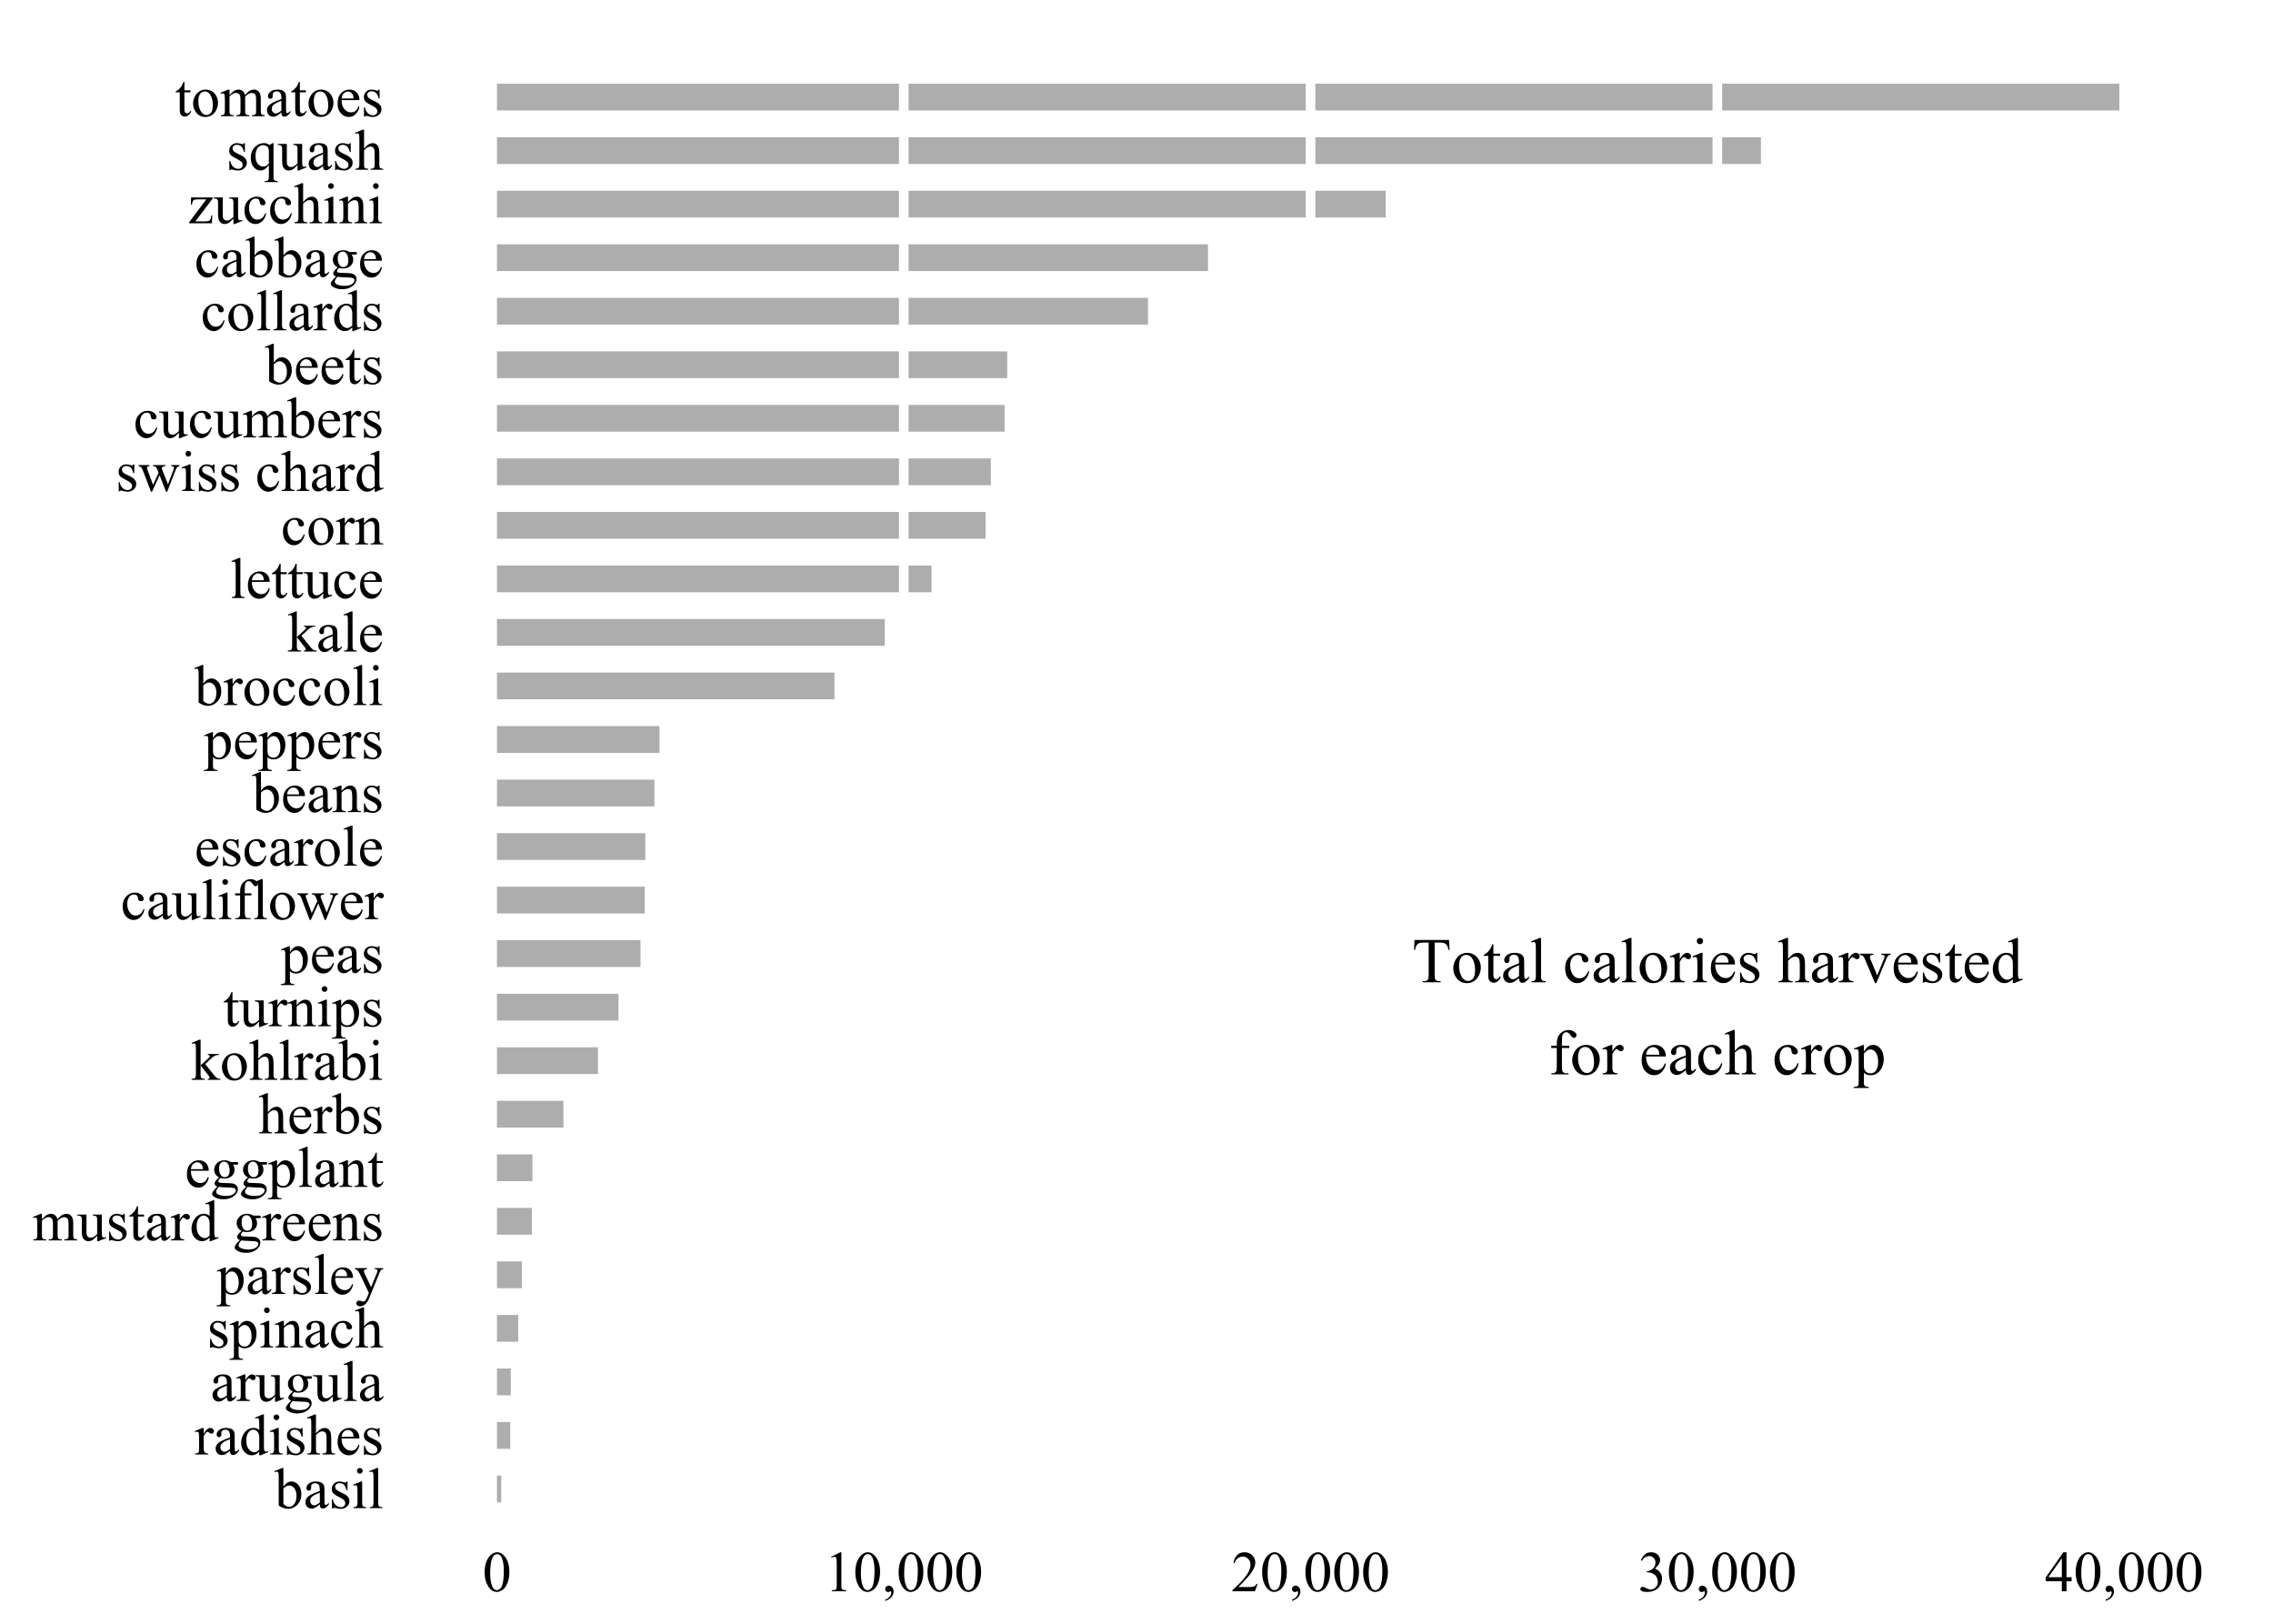 <?xml version="1.0" encoding="UTF-8"?>
<svg xmlns="http://www.w3.org/2000/svg" xmlns:xlink="http://www.w3.org/1999/xlink" width="504pt" height="360pt" viewBox="0 0 504 360" version="1.1">
<defs>
<g>
<symbol overflow="visible" id="glyph0-0">
<path style="stroke:none;" d="M 8.199 -9.383 L 8.305 -7.184 L 8.043 -7.184 C 7.988 -7.57 7.918 -7.848 7.836 -8.016 C 7.688 -8.281 7.496 -8.477 7.262 -8.605 C 7.02 -8.73 6.707 -8.793 6.324 -8.797 L 5.004 -8.797 L 5.004 -1.625 C 5.004 -1.047 5.066 -0.688 5.191 -0.547 C 5.363 -0.352 5.633 -0.258 6 -0.258 L 6.324 -0.258 L 6.324 0 L 2.348 0 L 2.348 -0.258 L 2.68 -0.258 C 3.07 -0.258 3.352 -0.375 3.523 -0.617 C 3.621 -0.758 3.672 -1.094 3.676 -1.625 L 3.676 -8.797 L 2.547 -8.797 C 2.105 -8.793 1.793 -8.762 1.613 -8.699 C 1.371 -8.609 1.168 -8.441 0.996 -8.191 C 0.824 -7.941 0.723 -7.605 0.691 -7.184 L 0.43 -7.184 L 0.539 -9.383 Z M 8.199 -9.383 "/>
</symbol>
<symbol overflow="visible" id="glyph0-1">
<path style="stroke:none;" d="M 3.543 -6.527 C 4.5 -6.527 5.27 -6.16 5.855 -5.434 C 6.344 -4.809 6.59 -4.094 6.594 -3.289 C 6.59 -2.719 6.453 -2.145 6.184 -1.562 C 5.91 -0.98 5.539 -0.543 5.062 -0.246 C 4.586 0.047 4.055 0.191 3.469 0.195 C 2.512 0.191 1.75 -0.188 1.191 -0.949 C 0.711 -1.59 0.473 -2.309 0.477 -3.105 C 0.473 -3.688 0.617 -4.266 0.91 -4.84 C 1.195 -5.414 1.574 -5.836 2.047 -6.113 C 2.516 -6.387 3.016 -6.527 3.543 -6.527 Z M 3.328 -6.078 C 3.082 -6.074 2.836 -6.004 2.59 -5.859 C 2.344 -5.711 2.145 -5.453 1.992 -5.094 C 1.84 -4.727 1.762 -4.258 1.766 -3.688 C 1.762 -2.762 1.945 -1.969 2.312 -1.301 C 2.676 -0.629 3.16 -0.293 3.766 -0.297 C 4.211 -0.293 4.578 -0.477 4.871 -0.852 C 5.16 -1.219 5.309 -1.855 5.309 -2.754 C 5.309 -3.879 5.066 -4.762 4.582 -5.41 C 4.254 -5.852 3.836 -6.074 3.328 -6.078 Z M 3.328 -6.078 "/>
</symbol>
<symbol overflow="visible" id="glyph0-2">
<path style="stroke:none;" d="M 2.285 -8.422 L 2.285 -6.34 L 3.766 -6.34 L 3.766 -5.855 L 2.285 -5.855 L 2.285 -1.742 C 2.285 -1.328 2.344 -1.055 2.461 -0.914 C 2.578 -0.77 2.727 -0.695 2.914 -0.699 C 3.062 -0.695 3.211 -0.742 3.355 -0.84 C 3.496 -0.934 3.605 -1.074 3.688 -1.258 L 3.957 -1.258 C 3.793 -0.805 3.566 -0.465 3.273 -0.238 C 2.977 -0.008 2.672 0.105 2.359 0.105 C 2.145 0.105 1.938 0.047 1.738 -0.07 C 1.531 -0.188 1.379 -0.355 1.285 -0.578 C 1.184 -0.793 1.137 -1.129 1.141 -1.59 L 1.141 -5.855 L 0.137 -5.855 L 0.137 -6.082 C 0.387 -6.184 0.648 -6.355 0.918 -6.598 C 1.18 -6.84 1.414 -7.125 1.625 -7.461 C 1.727 -7.633 1.875 -7.953 2.07 -8.422 Z M 2.285 -8.422 "/>
</symbol>
<symbol overflow="visible" id="glyph0-3">
<path style="stroke:none;" d="M 4.035 -0.914 C 3.383 -0.41 2.973 -0.117 2.809 -0.043 C 2.559 0.074 2.297 0.129 2.016 0.133 C 1.574 0.129 1.211 -0.02 0.93 -0.316 C 0.645 -0.617 0.504 -1.012 0.504 -1.5 C 0.504 -1.809 0.57 -2.074 0.711 -2.305 C 0.898 -2.613 1.23 -2.91 1.699 -3.188 C 2.168 -3.465 2.945 -3.801 4.035 -4.199 L 4.035 -4.449 C 4.031 -5.078 3.93 -5.512 3.734 -5.75 C 3.531 -5.984 3.242 -6.105 2.859 -6.105 C 2.566 -6.105 2.336 -6.023 2.168 -5.867 C 1.988 -5.707 1.898 -5.527 1.902 -5.328 L 1.918 -4.926 C 1.914 -4.711 1.859 -4.547 1.754 -4.434 C 1.641 -4.316 1.5 -4.258 1.328 -4.262 C 1.156 -4.258 1.016 -4.32 0.91 -4.441 C 0.797 -4.559 0.742 -4.723 0.746 -4.934 C 0.742 -5.332 0.945 -5.695 1.355 -6.027 C 1.758 -6.359 2.328 -6.527 3.066 -6.527 C 3.625 -6.527 4.086 -6.43 4.449 -6.242 C 4.719 -6.094 4.922 -5.871 5.051 -5.57 C 5.133 -5.371 5.172 -4.965 5.176 -4.352 L 5.176 -2.199 C 5.172 -1.59 5.184 -1.223 5.211 -1.09 C 5.23 -0.953 5.27 -0.859 5.324 -0.816 C 5.375 -0.766 5.438 -0.742 5.508 -0.746 C 5.582 -0.742 5.645 -0.762 5.703 -0.797 C 5.797 -0.855 5.984 -1.023 6.262 -1.301 L 6.262 -0.914 C 5.742 -0.223 5.25 0.121 4.781 0.125 C 4.555 0.121 4.375 0.047 4.242 -0.109 C 4.109 -0.266 4.039 -0.535 4.035 -0.914 Z M 4.035 -1.363 L 4.035 -3.777 C 3.336 -3.5 2.887 -3.305 2.684 -3.191 C 2.316 -2.984 2.055 -2.773 1.902 -2.555 C 1.742 -2.332 1.664 -2.09 1.668 -1.828 C 1.664 -1.492 1.762 -1.215 1.965 -1 C 2.16 -0.777 2.391 -0.668 2.652 -0.672 C 3 -0.668 3.461 -0.898 4.035 -1.363 Z M 4.035 -1.363 "/>
</symbol>
<symbol overflow="visible" id="glyph0-4">
<path style="stroke:none;" d="M 2.621 -9.84 L 2.621 -1.434 C 2.617 -1.031 2.648 -0.766 2.707 -0.641 C 2.766 -0.508 2.855 -0.41 2.977 -0.348 C 3.094 -0.277 3.316 -0.246 3.648 -0.25 L 3.648 0 L 0.539 0 L 0.539 -0.25 C 0.828 -0.246 1.023 -0.277 1.133 -0.34 C 1.234 -0.398 1.32 -0.496 1.383 -0.637 C 1.441 -0.773 1.469 -1.039 1.473 -1.434 L 1.473 -7.191 C 1.469 -7.902 1.453 -8.344 1.426 -8.508 C 1.391 -8.672 1.34 -8.781 1.27 -8.844 C 1.195 -8.898 1.105 -8.93 0.996 -8.934 C 0.875 -8.93 0.723 -8.895 0.539 -8.824 L 0.422 -9.066 L 2.312 -9.84 Z M 2.621 -9.84 "/>
</symbol>
<symbol overflow="visible" id="glyph0-5">
<path style="stroke:none;" d=""/>
</symbol>
<symbol overflow="visible" id="glyph0-6">
<path style="stroke:none;" d="M 5.828 -2.41 C 5.652 -1.57 5.316 -0.93 4.824 -0.48 C 4.324 -0.031 3.773 0.191 3.168 0.195 C 2.445 0.191 1.816 -0.105 1.285 -0.711 C 0.746 -1.312 0.48 -2.133 0.484 -3.164 C 0.48 -4.156 0.777 -4.965 1.371 -5.59 C 1.965 -6.215 2.676 -6.527 3.508 -6.527 C 4.129 -6.527 4.641 -6.359 5.043 -6.031 C 5.445 -5.695 5.648 -5.355 5.648 -5.004 C 5.648 -4.828 5.59 -4.684 5.477 -4.578 C 5.363 -4.465 5.207 -4.41 5.004 -4.414 C 4.73 -4.41 4.523 -4.5 4.387 -4.68 C 4.305 -4.773 4.254 -4.957 4.23 -5.23 C 4.207 -5.5 4.113 -5.707 3.953 -5.855 C 3.789 -5.988 3.566 -6.059 3.281 -6.062 C 2.82 -6.059 2.449 -5.887 2.168 -5.551 C 1.793 -5.094 1.605 -4.496 1.605 -3.758 C 1.605 -2.996 1.789 -2.328 2.16 -1.754 C 2.531 -1.172 3.035 -0.883 3.668 -0.887 C 4.121 -0.883 4.527 -1.039 4.887 -1.348 C 5.137 -1.559 5.383 -1.941 5.625 -2.504 Z M 5.828 -2.41 "/>
</symbol>
<symbol overflow="visible" id="glyph0-7">
<path style="stroke:none;" d="M 2.297 -6.527 L 2.297 -5.102 C 2.828 -6.051 3.371 -6.527 3.93 -6.527 C 4.184 -6.527 4.395 -6.449 4.559 -6.293 C 4.723 -6.137 4.805 -5.957 4.809 -5.758 C 4.805 -5.574 4.746 -5.422 4.629 -5.301 C 4.508 -5.172 4.363 -5.109 4.199 -5.113 C 4.035 -5.109 3.855 -5.188 3.656 -5.352 C 3.453 -5.508 3.305 -5.59 3.211 -5.59 C 3.125 -5.59 3.035 -5.543 2.941 -5.453 C 2.73 -5.262 2.516 -4.949 2.297 -4.52 L 2.297 -1.48 C 2.297 -1.125 2.34 -0.859 2.43 -0.684 C 2.488 -0.559 2.594 -0.457 2.746 -0.375 C 2.898 -0.289 3.117 -0.246 3.406 -0.25 L 3.406 0 L 0.16 0 L 0.16 -0.25 C 0.48 -0.246 0.723 -0.297 0.879 -0.402 C 0.992 -0.473 1.07 -0.59 1.121 -0.754 C 1.141 -0.828 1.152 -1.051 1.156 -1.426 L 1.156 -3.883 C 1.152 -4.617 1.137 -5.055 1.109 -5.199 C 1.078 -5.336 1.023 -5.441 0.945 -5.508 C 0.859 -5.57 0.762 -5.602 0.645 -5.605 C 0.5 -5.602 0.336 -5.566 0.16 -5.5 L 0.09 -5.75 L 2.008 -6.527 Z M 2.297 -6.527 "/>
</symbol>
<symbol overflow="visible" id="glyph0-8">
<path style="stroke:none;" d="M 2.055 -9.84 C 2.246 -9.836 2.41 -9.77 2.551 -9.637 C 2.684 -9.5 2.754 -9.336 2.754 -9.141 C 2.754 -8.945 2.684 -8.777 2.551 -8.645 C 2.41 -8.504 2.246 -8.438 2.055 -8.438 C 1.859 -8.438 1.691 -8.504 1.555 -8.645 C 1.414 -8.777 1.348 -8.945 1.348 -9.141 C 1.348 -9.336 1.414 -9.5 1.551 -9.637 C 1.688 -9.77 1.855 -9.836 2.055 -9.84 Z M 2.629 -6.527 L 2.629 -1.434 C 2.625 -1.031 2.652 -0.766 2.715 -0.637 C 2.77 -0.504 2.855 -0.406 2.973 -0.344 C 3.082 -0.277 3.289 -0.246 3.59 -0.25 L 3.59 0 L 0.512 0 L 0.512 -0.25 C 0.816 -0.246 1.023 -0.277 1.133 -0.34 C 1.234 -0.398 1.32 -0.496 1.387 -0.637 C 1.445 -0.773 1.477 -1.039 1.48 -1.434 L 1.48 -3.875 C 1.477 -4.559 1.457 -5.004 1.418 -5.211 C 1.387 -5.355 1.336 -5.461 1.266 -5.52 C 1.195 -5.574 1.102 -5.602 0.984 -5.605 C 0.852 -5.602 0.691 -5.566 0.512 -5.5 L 0.414 -5.75 L 2.324 -6.527 Z M 2.629 -6.527 "/>
</symbol>
<symbol overflow="visible" id="glyph0-9">
<path style="stroke:none;" d="M 1.508 -3.953 C 1.5 -3.008 1.73 -2.27 2.195 -1.738 C 2.652 -1.199 3.195 -0.93 3.82 -0.934 C 4.234 -0.93 4.594 -1.047 4.902 -1.277 C 5.207 -1.504 5.465 -1.895 5.676 -2.449 L 5.891 -2.312 C 5.789 -1.676 5.508 -1.098 5.043 -0.582 C 4.578 -0.062 3.996 0.191 3.293 0.195 C 2.531 0.191 1.879 -0.102 1.34 -0.695 C 0.797 -1.285 0.527 -2.082 0.527 -3.086 C 0.527 -4.168 0.805 -5.012 1.359 -5.621 C 1.914 -6.223 2.609 -6.527 3.453 -6.531 C 4.16 -6.527 4.746 -6.293 5.203 -5.828 C 5.66 -5.359 5.887 -4.734 5.891 -3.953 Z M 1.508 -4.352 L 4.441 -4.352 C 4.418 -4.754 4.367 -5.039 4.297 -5.211 C 4.18 -5.465 4.008 -5.668 3.781 -5.82 C 3.551 -5.965 3.312 -6.039 3.066 -6.043 C 2.68 -6.039 2.34 -5.891 2.039 -5.594 C 1.734 -5.293 1.555 -4.879 1.508 -4.352 Z M 1.508 -4.352 "/>
</symbol>
<symbol overflow="visible" id="glyph0-10">
<path style="stroke:none;" d="M 4.539 -6.527 L 4.539 -4.367 L 4.312 -4.367 C 4.133 -5.039 3.906 -5.5 3.637 -5.75 C 3.359 -5.992 3.012 -6.117 2.59 -6.117 C 2.266 -6.117 2.004 -6.031 1.805 -5.859 C 1.605 -5.688 1.504 -5.496 1.508 -5.293 C 1.504 -5.031 1.578 -4.812 1.73 -4.629 C 1.871 -4.441 2.164 -4.238 2.602 -4.027 L 3.613 -3.535 C 4.547 -3.074 5.016 -2.473 5.016 -1.73 C 5.016 -1.148 4.797 -0.684 4.363 -0.332 C 3.926 0.02 3.438 0.191 2.898 0.195 C 2.512 0.191 2.07 0.125 1.57 -0.016 C 1.418 -0.059 1.293 -0.082 1.195 -0.082 C 1.09 -0.082 1.008 -0.023 0.949 0.098 L 0.719 0.098 L 0.719 -2.168 L 0.949 -2.168 C 1.074 -1.52 1.32 -1.031 1.688 -0.703 C 2.051 -0.375 2.457 -0.211 2.914 -0.215 C 3.227 -0.211 3.488 -0.305 3.691 -0.492 C 3.891 -0.68 3.988 -0.902 3.992 -1.168 C 3.988 -1.484 3.879 -1.754 3.656 -1.973 C 3.43 -2.188 2.98 -2.461 2.316 -2.793 C 1.645 -3.125 1.207 -3.426 1.004 -3.695 C 0.793 -3.957 0.691 -4.289 0.691 -4.691 C 0.691 -5.211 0.867 -5.648 1.227 -6 C 1.582 -6.352 2.047 -6.527 2.617 -6.527 C 2.863 -6.527 3.164 -6.473 3.523 -6.367 C 3.754 -6.293 3.91 -6.258 3.992 -6.262 C 4.062 -6.258 4.121 -6.273 4.164 -6.309 C 4.203 -6.34 4.254 -6.414 4.312 -6.527 Z M 4.539 -6.527 "/>
</symbol>
<symbol overflow="visible" id="glyph0-11">
<path style="stroke:none;" d="M 2.305 -9.84 L 2.305 -5.203 C 2.812 -5.766 3.219 -6.125 3.523 -6.285 C 3.82 -6.445 4.121 -6.527 4.422 -6.527 C 4.777 -6.527 5.086 -6.426 5.348 -6.227 C 5.605 -6.027 5.797 -5.715 5.926 -5.293 C 6.008 -4.996 6.051 -4.457 6.055 -3.676 L 6.055 -1.434 C 6.051 -1.031 6.086 -0.758 6.152 -0.609 C 6.199 -0.496 6.277 -0.406 6.387 -0.344 C 6.496 -0.277 6.699 -0.246 6.996 -0.25 L 6.996 0 L 3.883 0 L 3.883 -0.25 L 4.027 -0.25 C 4.316 -0.246 4.523 -0.289 4.641 -0.383 C 4.758 -0.469 4.84 -0.602 4.887 -0.781 C 4.898 -0.852 4.902 -1.07 4.906 -1.434 L 4.906 -3.676 C 4.902 -4.363 4.867 -4.816 4.797 -5.035 C 4.723 -5.25 4.609 -5.414 4.457 -5.523 C 4.297 -5.629 4.109 -5.684 3.891 -5.688 C 3.664 -5.684 3.426 -5.625 3.184 -5.508 C 2.934 -5.387 2.641 -5.145 2.305 -4.781 L 2.305 -1.434 C 2.301 -0.996 2.324 -0.727 2.375 -0.621 C 2.422 -0.516 2.512 -0.426 2.645 -0.355 C 2.773 -0.281 3.004 -0.246 3.328 -0.25 L 3.328 0 L 0.188 0 L 0.188 -0.25 C 0.469 -0.246 0.688 -0.289 0.852 -0.379 C 0.938 -0.422 1.012 -0.508 1.07 -0.641 C 1.125 -0.766 1.152 -1.031 1.156 -1.434 L 1.156 -7.168 C 1.152 -7.891 1.137 -8.336 1.102 -8.504 C 1.066 -8.668 1.012 -8.781 0.941 -8.844 C 0.867 -8.898 0.773 -8.93 0.656 -8.934 C 0.559 -8.93 0.402 -8.895 0.188 -8.824 L 0.09 -9.066 L 1.984 -9.84 Z M 2.305 -9.84 "/>
</symbol>
<symbol overflow="visible" id="glyph0-12">
<path style="stroke:none;" d="M 0.117 -6.34 L 3.102 -6.34 L 3.102 -6.082 L 2.906 -6.082 C 2.727 -6.082 2.586 -6.035 2.492 -5.949 C 2.395 -5.859 2.348 -5.742 2.352 -5.598 C 2.348 -5.434 2.398 -5.242 2.5 -5.023 L 3.973 -1.523 L 5.453 -5.156 C 5.559 -5.414 5.613 -5.609 5.613 -5.742 C 5.613 -5.805 5.594 -5.855 5.559 -5.902 C 5.504 -5.969 5.438 -6.016 5.363 -6.043 C 5.281 -6.066 5.125 -6.082 4.887 -6.082 L 4.887 -6.34 L 6.957 -6.34 L 6.957 -6.082 C 6.711 -6.062 6.547 -6.012 6.457 -5.938 C 6.293 -5.797 6.145 -5.566 6.02 -5.246 L 3.773 0.195 L 3.488 0.195 L 1.227 -5.156 C 1.121 -5.406 1.023 -5.582 0.934 -5.691 C 0.84 -5.797 0.723 -5.891 0.582 -5.965 C 0.5 -6.004 0.348 -6.043 0.117 -6.082 Z M 0.117 -6.34 "/>
</symbol>
<symbol overflow="visible" id="glyph0-13">
<path style="stroke:none;" d="M 4.922 -0.711 C 4.609 -0.383 4.305 -0.152 4.012 -0.016 C 3.715 0.125 3.398 0.191 3.059 0.195 C 2.363 0.191 1.758 -0.094 1.242 -0.672 C 0.727 -1.25 0.469 -1.996 0.469 -2.906 C 0.469 -3.812 0.754 -4.641 1.328 -5.398 C 1.898 -6.148 2.633 -6.527 3.535 -6.531 C 4.09 -6.527 4.555 -6.352 4.922 -6 L 4.922 -7.168 C 4.922 -7.891 4.902 -8.336 4.867 -8.504 C 4.832 -8.668 4.777 -8.781 4.703 -8.844 C 4.629 -8.898 4.539 -8.93 4.43 -8.934 C 4.309 -8.93 4.148 -8.895 3.953 -8.824 L 3.863 -9.066 L 5.75 -9.84 L 6.062 -9.84 L 6.062 -2.512 C 6.059 -1.766 6.074 -1.312 6.113 -1.152 C 6.145 -0.984 6.203 -0.871 6.281 -0.809 C 6.355 -0.742 6.441 -0.707 6.547 -0.711 C 6.668 -0.707 6.836 -0.75 7.047 -0.832 L 7.121 -0.59 L 5.238 0.195 L 4.922 0.195 Z M 4.922 -1.195 L 4.922 -4.465 C 4.891 -4.777 4.805 -5.062 4.672 -5.32 C 4.531 -5.578 4.348 -5.773 4.121 -5.906 C 3.887 -6.039 3.664 -6.105 3.453 -6.105 C 3.043 -6.105 2.684 -5.922 2.367 -5.559 C 1.945 -5.074 1.734 -4.371 1.738 -3.453 C 1.734 -2.516 1.938 -1.801 2.344 -1.309 C 2.75 -0.809 3.203 -0.562 3.703 -0.566 C 4.121 -0.562 4.527 -0.773 4.922 -1.195 Z M 4.922 -1.195 "/>
</symbol>
<symbol overflow="visible" id="glyph0-14">
<path style="stroke:none;" d="M 2.922 -5.84 L 2.922 -1.676 C 2.918 -1.082 2.98 -0.707 3.113 -0.555 C 3.281 -0.348 3.512 -0.246 3.801 -0.25 L 4.375 -0.25 L 4.375 0 L 0.59 0 L 0.59 -0.25 L 0.871 -0.25 C 1.055 -0.246 1.223 -0.293 1.375 -0.387 C 1.527 -0.48 1.633 -0.605 1.691 -0.762 C 1.746 -0.918 1.773 -1.223 1.777 -1.676 L 1.777 -5.84 L 0.547 -5.84 L 0.547 -6.34 L 1.777 -6.34 L 1.777 -6.754 C 1.773 -7.383 1.875 -7.918 2.082 -8.359 C 2.281 -8.793 2.594 -9.148 3.012 -9.422 C 3.43 -9.691 3.898 -9.824 4.422 -9.828 C 4.902 -9.824 5.348 -9.668 5.758 -9.355 C 6.023 -9.148 6.156 -8.914 6.16 -8.656 C 6.156 -8.516 6.098 -8.387 5.98 -8.266 C 5.859 -8.141 5.73 -8.078 5.59 -8.082 C 5.484 -8.078 5.371 -8.117 5.254 -8.195 C 5.133 -8.27 4.988 -8.434 4.82 -8.688 C 4.648 -8.938 4.492 -9.109 4.352 -9.199 C 4.207 -9.285 4.047 -9.328 3.875 -9.328 C 3.66 -9.328 3.48 -9.27 3.336 -9.156 C 3.184 -9.043 3.078 -8.867 3.016 -8.633 C 2.949 -8.391 2.918 -7.781 2.922 -6.797 L 2.922 -6.34 L 4.555 -6.34 L 4.555 -5.84 Z M 2.922 -5.84 "/>
</symbol>
<symbol overflow="visible" id="glyph0-15">
<path style="stroke:none;" d="M -0.016 -5.711 L 1.938 -6.5 L 2.199 -6.5 L 2.199 -5.016 C 2.523 -5.574 2.855 -5.965 3.188 -6.191 C 3.516 -6.414 3.859 -6.527 4.227 -6.527 C 4.859 -6.527 5.391 -6.277 5.82 -5.777 C 6.336 -5.168 6.598 -4.375 6.602 -3.398 C 6.598 -2.305 6.285 -1.398 5.66 -0.684 C 5.145 -0.098 4.492 0.191 3.711 0.195 C 3.367 0.191 3.074 0.145 2.824 0.047 C 2.637 -0.02 2.426 -0.156 2.199 -0.367 L 2.199 1.562 C 2.195 1.996 2.223 2.273 2.277 2.391 C 2.328 2.508 2.422 2.598 2.555 2.668 C 2.688 2.734 2.926 2.77 3.273 2.773 L 3.273 3.031 L -0.047 3.031 L -0.047 2.773 L 0.125 2.773 C 0.375 2.773 0.594 2.727 0.773 2.629 C 0.859 2.578 0.926 2.496 0.977 2.383 C 1.023 2.27 1.047 1.984 1.051 1.523 L 1.051 -4.469 C 1.047 -4.879 1.031 -5.141 0.996 -5.25 C 0.957 -5.359 0.898 -5.441 0.82 -5.5 C 0.738 -5.555 0.629 -5.582 0.492 -5.586 C 0.379 -5.582 0.238 -5.551 0.07 -5.488 Z M 2.199 -4.609 L 2.199 -2.242 C 2.195 -1.727 2.219 -1.391 2.262 -1.23 C 2.324 -0.965 2.48 -0.73 2.734 -0.527 C 2.984 -0.324 3.301 -0.223 3.688 -0.223 C 4.145 -0.223 4.52 -0.402 4.809 -0.762 C 5.18 -1.23 5.367 -1.891 5.371 -2.746 C 5.367 -3.711 5.156 -4.457 4.734 -4.984 C 4.438 -5.34 4.086 -5.52 3.684 -5.523 C 3.457 -5.52 3.238 -5.465 3.023 -5.355 C 2.855 -5.27 2.578 -5.02 2.199 -4.609 Z M 2.199 -4.609 "/>
</symbol>
<symbol overflow="visible" id="glyph1-0">
<path style="stroke:none;" d="M 1.969 -4.738 C 2.523 -5.508 3.121 -5.895 3.762 -5.895 C 4.348 -5.895 4.859 -5.641 5.301 -5.141 C 5.734 -4.633 5.953 -3.949 5.957 -3.082 C 5.953 -2.062 5.617 -1.242 4.945 -0.625 C 4.363 -0.09 3.715 0.176 3.008 0.176 C 2.672 0.176 2.336 0.117 1.992 -0.004 C 1.648 -0.125 1.297 -0.309 0.938 -0.551 L 0.938 -6.48 C 0.938 -7.129 0.922 -7.527 0.891 -7.68 C 0.859 -7.828 0.809 -7.93 0.742 -7.988 C 0.676 -8.039 0.594 -8.066 0.492 -8.07 C 0.375 -8.066 0.227 -8.035 0.055 -7.969 L -0.031 -8.188 L 1.688 -8.887 L 1.969 -8.887 Z M 1.969 -4.336 L 1.969 -0.914 C 2.18 -0.703 2.398 -0.543 2.629 -0.441 C 2.852 -0.332 3.082 -0.281 3.324 -0.281 C 3.699 -0.281 4.055 -0.488 4.383 -0.906 C 4.711 -1.32 4.875 -1.926 4.875 -2.727 C 4.875 -3.453 4.711 -4.016 4.383 -4.414 C 4.055 -4.805 3.684 -5.004 3.27 -5.008 C 3.047 -5.004 2.824 -4.945 2.605 -4.836 C 2.438 -4.75 2.227 -4.586 1.969 -4.336 Z M 1.969 -4.336 "/>
</symbol>
<symbol overflow="visible" id="glyph1-1">
<path style="stroke:none;" d="M 3.645 -0.824 C 3.055 -0.367 2.684 -0.105 2.539 -0.039 C 2.309 0.066 2.07 0.117 1.82 0.117 C 1.422 0.117 1.094 -0.016 0.84 -0.289 C 0.582 -0.555 0.457 -0.91 0.457 -1.355 C 0.457 -1.629 0.52 -1.871 0.645 -2.082 C 0.812 -2.363 1.105 -2.633 1.531 -2.883 C 1.953 -3.133 2.66 -3.434 3.645 -3.793 L 3.645 -4.02 C 3.645 -4.59 3.551 -4.98 3.371 -5.191 C 3.188 -5.402 2.926 -5.508 2.582 -5.512 C 2.316 -5.508 2.109 -5.438 1.957 -5.301 C 1.797 -5.156 1.715 -4.992 1.719 -4.812 L 1.73 -4.449 C 1.727 -4.254 1.68 -4.109 1.582 -4.008 C 1.484 -3.902 1.355 -3.848 1.199 -3.852 C 1.043 -3.848 0.918 -3.902 0.82 -4.012 C 0.723 -4.117 0.672 -4.266 0.676 -4.457 C 0.672 -4.812 0.855 -5.141 1.223 -5.441 C 1.586 -5.742 2.102 -5.895 2.77 -5.895 C 3.273 -5.895 3.691 -5.809 4.02 -5.637 C 4.262 -5.508 4.441 -5.305 4.562 -5.031 C 4.637 -4.848 4.676 -4.48 4.676 -3.93 L 4.676 -1.988 C 4.676 -1.438 4.684 -1.105 4.707 -0.984 C 4.723 -0.859 4.758 -0.777 4.809 -0.738 C 4.855 -0.695 4.91 -0.672 4.977 -0.676 C 5.039 -0.672 5.098 -0.688 5.148 -0.719 C 5.234 -0.77 5.402 -0.922 5.656 -1.176 L 5.656 -0.824 C 5.188 -0.199 4.742 0.109 4.32 0.113 C 4.109 0.109 3.945 0.043 3.828 -0.098 C 3.703 -0.238 3.645 -0.48 3.645 -0.824 Z M 3.645 -1.23 L 3.645 -3.414 C 3.012 -3.16 2.605 -2.984 2.426 -2.883 C 2.094 -2.695 1.855 -2.5 1.719 -2.305 C 1.574 -2.102 1.504 -1.883 1.508 -1.648 C 1.504 -1.344 1.594 -1.098 1.773 -0.902 C 1.949 -0.703 2.156 -0.602 2.395 -0.605 C 2.707 -0.602 3.125 -0.812 3.645 -1.23 Z M 3.645 -1.23 "/>
</symbol>
<symbol overflow="visible" id="glyph1-2">
<path style="stroke:none;" d="M 4.102 -5.895 L 4.102 -3.945 L 3.895 -3.945 C 3.734 -4.555 3.531 -4.973 3.285 -5.191 C 3.035 -5.41 2.719 -5.52 2.336 -5.523 C 2.043 -5.52 1.809 -5.441 1.629 -5.293 C 1.449 -5.137 1.359 -4.969 1.363 -4.781 C 1.359 -4.547 1.426 -4.344 1.562 -4.18 C 1.691 -4.008 1.953 -3.828 2.352 -3.637 L 3.262 -3.195 C 4.105 -2.777 4.527 -2.234 4.531 -1.562 C 4.527 -1.039 4.332 -0.617 3.941 -0.301 C 3.547 0.02 3.105 0.176 2.617 0.176 C 2.266 0.176 1.867 0.113 1.418 -0.012 C 1.277 -0.051 1.164 -0.07 1.082 -0.074 C 0.984 -0.07 0.91 -0.02 0.855 0.086 L 0.648 0.086 L 0.648 -1.957 L 0.855 -1.957 C 0.973 -1.371 1.195 -0.93 1.523 -0.637 C 1.852 -0.34 2.219 -0.191 2.633 -0.195 C 2.914 -0.191 3.148 -0.277 3.332 -0.445 C 3.512 -0.613 3.602 -0.816 3.605 -1.055 C 3.602 -1.344 3.5 -1.586 3.301 -1.781 C 3.098 -1.977 2.695 -2.223 2.094 -2.523 C 1.484 -2.824 1.09 -3.094 0.906 -3.336 C 0.715 -3.57 0.621 -3.871 0.625 -4.238 C 0.621 -4.707 0.781 -5.102 1.109 -5.418 C 1.43 -5.734 1.848 -5.895 2.363 -5.895 C 2.582 -5.895 2.855 -5.844 3.18 -5.75 C 3.391 -5.684 3.531 -5.652 3.605 -5.656 C 3.668 -5.652 3.723 -5.668 3.762 -5.699 C 3.801 -5.727 3.844 -5.793 3.895 -5.895 Z M 4.102 -5.895 "/>
</symbol>
<symbol overflow="visible" id="glyph1-3">
<path style="stroke:none;" d="M 1.855 -8.887 C 2.027 -8.883 2.176 -8.82 2.301 -8.703 C 2.422 -8.578 2.484 -8.43 2.488 -8.258 C 2.484 -8.078 2.422 -7.93 2.301 -7.805 C 2.176 -7.68 2.027 -7.617 1.855 -7.617 C 1.68 -7.617 1.531 -7.68 1.406 -7.805 C 1.281 -7.93 1.219 -8.078 1.219 -8.258 C 1.219 -8.43 1.277 -8.578 1.402 -8.703 C 1.52 -8.82 1.672 -8.883 1.855 -8.887 Z M 2.375 -5.895 L 2.375 -1.293 C 2.371 -0.934 2.398 -0.695 2.453 -0.578 C 2.504 -0.457 2.582 -0.367 2.684 -0.312 C 2.785 -0.25 2.969 -0.223 3.242 -0.227 L 3.242 0 L 0.461 0 L 0.461 -0.227 C 0.738 -0.223 0.926 -0.25 1.023 -0.305 C 1.117 -0.359 1.191 -0.449 1.25 -0.574 C 1.305 -0.699 1.336 -0.938 1.336 -1.293 L 1.336 -3.5 C 1.336 -4.117 1.316 -4.52 1.281 -4.707 C 1.25 -4.836 1.203 -4.93 1.145 -4.984 C 1.078 -5.035 0.992 -5.062 0.887 -5.062 C 0.766 -5.062 0.625 -5.031 0.461 -4.969 L 0.375 -5.195 L 2.102 -5.895 Z M 2.375 -5.895 "/>
</symbol>
<symbol overflow="visible" id="glyph1-4">
<path style="stroke:none;" d="M 2.367 -8.887 L 2.367 -1.293 C 2.367 -0.934 2.391 -0.695 2.445 -0.582 C 2.492 -0.461 2.574 -0.375 2.688 -0.316 C 2.793 -0.254 2.996 -0.223 3.293 -0.227 L 3.293 0 L 0.488 0 L 0.488 -0.227 C 0.746 -0.223 0.926 -0.25 1.023 -0.305 C 1.117 -0.359 1.191 -0.449 1.25 -0.574 C 1.301 -0.699 1.328 -0.938 1.332 -1.293 L 1.332 -6.492 C 1.328 -7.137 1.312 -7.531 1.285 -7.684 C 1.254 -7.828 1.207 -7.93 1.145 -7.988 C 1.078 -8.039 0.996 -8.066 0.898 -8.07 C 0.789 -8.066 0.652 -8.035 0.488 -7.969 L 0.383 -8.188 L 2.086 -8.887 Z M 2.367 -8.887 "/>
</symbol>
<symbol overflow="visible" id="glyph1-5">
<path style="stroke:none;" d="M 2.074 -5.895 L 2.074 -4.605 C 2.551 -5.465 3.043 -5.895 3.551 -5.895 C 3.777 -5.895 3.965 -5.824 4.117 -5.684 C 4.266 -5.543 4.34 -5.379 4.344 -5.199 C 4.34 -5.035 4.285 -4.898 4.18 -4.785 C 4.07 -4.672 3.941 -4.617 3.793 -4.617 C 3.645 -4.617 3.48 -4.688 3.301 -4.832 C 3.117 -4.977 2.984 -5.051 2.898 -5.051 C 2.824 -5.051 2.742 -5.008 2.656 -4.926 C 2.465 -4.75 2.273 -4.469 2.074 -4.082 L 2.074 -1.336 C 2.074 -1.02 2.113 -0.777 2.195 -0.617 C 2.246 -0.5 2.34 -0.406 2.48 -0.336 C 2.613 -0.258 2.812 -0.223 3.074 -0.227 L 3.074 0 L 0.145 0 L 0.145 -0.227 C 0.434 -0.223 0.648 -0.27 0.793 -0.363 C 0.895 -0.426 0.969 -0.531 1.012 -0.68 C 1.031 -0.75 1.043 -0.953 1.043 -1.289 L 1.043 -3.508 C 1.043 -4.172 1.027 -4.566 1 -4.695 C 0.973 -4.82 0.922 -4.914 0.852 -4.973 C 0.773 -5.031 0.684 -5.062 0.582 -5.062 C 0.449 -5.062 0.305 -5.031 0.145 -4.969 L 0.082 -5.195 L 1.812 -5.895 Z M 2.074 -5.895 "/>
</symbol>
<symbol overflow="visible" id="glyph1-6">
<path style="stroke:none;" d="M 4.445 -0.645 C 4.16 -0.352 3.887 -0.141 3.625 -0.016 C 3.355 0.113 3.066 0.176 2.762 0.176 C 2.133 0.176 1.59 -0.086 1.125 -0.609 C 0.656 -1.133 0.422 -1.805 0.426 -2.625 C 0.422 -3.445 0.68 -4.195 1.199 -4.875 C 1.715 -5.555 2.379 -5.895 3.195 -5.898 C 3.695 -5.895 4.113 -5.734 4.445 -5.418 L 4.445 -6.477 C 4.441 -7.125 4.426 -7.527 4.398 -7.68 C 4.363 -7.828 4.312 -7.93 4.25 -7.988 C 4.18 -8.039 4.098 -8.066 4 -8.07 C 3.887 -8.066 3.742 -8.035 3.57 -7.969 L 3.488 -8.188 L 5.195 -8.887 L 5.477 -8.887 L 5.477 -2.27 C 5.473 -1.594 5.488 -1.184 5.523 -1.039 C 5.551 -0.891 5.602 -0.789 5.672 -0.73 C 5.738 -0.672 5.816 -0.645 5.914 -0.645 C 6.023 -0.645 6.176 -0.68 6.363 -0.75 L 6.43 -0.531 L 4.73 0.176 L 4.445 0.176 Z M 4.445 -1.082 L 4.445 -4.031 C 4.418 -4.312 4.344 -4.57 4.219 -4.805 C 4.094 -5.039 3.926 -5.215 3.723 -5.332 C 3.512 -5.449 3.312 -5.508 3.117 -5.512 C 2.75 -5.508 2.422 -5.344 2.137 -5.02 C 1.758 -4.582 1.57 -3.949 1.57 -3.117 C 1.57 -2.273 1.75 -1.629 2.117 -1.184 C 2.48 -0.734 2.891 -0.508 3.344 -0.512 C 3.723 -0.508 4.09 -0.699 4.445 -1.082 Z M 4.445 -1.082 "/>
</symbol>
<symbol overflow="visible" id="glyph1-7">
<path style="stroke:none;" d="M 2.082 -8.887 L 2.082 -4.699 C 2.539 -5.207 2.906 -5.531 3.18 -5.676 C 3.449 -5.82 3.719 -5.895 3.992 -5.895 C 4.312 -5.895 4.594 -5.805 4.828 -5.625 C 5.062 -5.445 5.234 -5.164 5.352 -4.781 C 5.426 -4.516 5.465 -4.027 5.469 -3.32 L 5.469 -1.293 C 5.465 -0.93 5.496 -0.684 5.555 -0.551 C 5.594 -0.449 5.664 -0.367 5.766 -0.312 C 5.867 -0.25 6.051 -0.223 6.32 -0.227 L 6.32 0 L 3.508 0 L 3.508 -0.227 L 3.637 -0.227 C 3.902 -0.223 4.09 -0.262 4.195 -0.348 C 4.297 -0.426 4.367 -0.547 4.414 -0.707 C 4.422 -0.77 4.43 -0.965 4.43 -1.293 L 4.43 -3.32 C 4.43 -3.941 4.395 -4.352 4.332 -4.551 C 4.266 -4.742 4.164 -4.887 4.023 -4.988 C 3.879 -5.082 3.707 -5.133 3.512 -5.137 C 3.305 -5.133 3.094 -5.078 2.875 -4.973 C 2.652 -4.863 2.387 -4.645 2.082 -4.32 L 2.082 -1.293 C 2.078 -0.898 2.102 -0.656 2.145 -0.562 C 2.188 -0.465 2.27 -0.383 2.391 -0.32 C 2.508 -0.254 2.711 -0.223 3.008 -0.227 L 3.008 0 L 0.168 0 L 0.168 -0.227 C 0.422 -0.223 0.621 -0.262 0.77 -0.344 C 0.848 -0.383 0.914 -0.461 0.969 -0.582 C 1.016 -0.695 1.043 -0.934 1.043 -1.293 L 1.043 -6.477 C 1.043 -7.125 1.027 -7.527 0.996 -7.68 C 0.965 -7.828 0.914 -7.93 0.852 -7.988 C 0.785 -8.039 0.699 -8.066 0.594 -8.07 C 0.5 -8.066 0.359 -8.035 0.168 -7.969 L 0.082 -8.188 L 1.793 -8.887 Z M 2.082 -8.887 "/>
</symbol>
<symbol overflow="visible" id="glyph1-8">
<path style="stroke:none;" d="M 1.363 -3.57 C 1.355 -2.715 1.562 -2.051 1.98 -1.57 C 2.395 -1.086 2.883 -0.844 3.449 -0.844 C 3.82 -0.844 4.145 -0.945 4.426 -1.152 C 4.699 -1.355 4.934 -1.707 5.125 -2.211 L 5.32 -2.086 C 5.23 -1.516 4.973 -0.996 4.555 -0.527 C 4.133 -0.059 3.609 0.176 2.977 0.176 C 2.289 0.176 1.699 -0.09 1.211 -0.625 C 0.719 -1.16 0.473 -1.883 0.477 -2.789 C 0.473 -3.766 0.723 -4.527 1.227 -5.078 C 1.727 -5.621 2.359 -5.895 3.117 -5.898 C 3.758 -5.895 4.285 -5.684 4.699 -5.266 C 5.113 -4.84 5.32 -4.273 5.32 -3.57 Z M 1.363 -3.93 L 4.012 -3.93 C 3.988 -4.293 3.945 -4.551 3.883 -4.707 C 3.777 -4.934 3.621 -5.117 3.414 -5.254 C 3.207 -5.387 2.992 -5.453 2.77 -5.457 C 2.422 -5.453 2.113 -5.32 1.84 -5.051 C 1.566 -4.781 1.406 -4.406 1.363 -3.93 Z M 1.363 -3.93 "/>
</symbol>
<symbol overflow="visible" id="glyph1-9">
<path style="stroke:none;" d="M 5.418 -5.727 L 5.418 -2.258 C 5.414 -1.59 5.43 -1.184 5.465 -1.039 C 5.492 -0.891 5.543 -0.789 5.613 -0.73 C 5.684 -0.672 5.762 -0.645 5.855 -0.645 C 5.98 -0.645 6.129 -0.68 6.293 -0.75 L 6.383 -0.531 L 4.668 0.176 L 4.387 0.176 L 4.387 -1.039 C 3.891 -0.5 3.516 -0.164 3.262 -0.031 C 3 0.109 2.727 0.176 2.445 0.176 C 2.117 0.176 1.84 0.086 1.609 -0.102 C 1.371 -0.285 1.207 -0.527 1.117 -0.82 C 1.023 -1.109 0.977 -1.52 0.98 -2.055 L 0.98 -4.613 C 0.977 -4.879 0.949 -5.066 0.891 -5.176 C 0.832 -5.277 0.746 -5.359 0.633 -5.414 C 0.516 -5.469 0.309 -5.492 0.012 -5.492 L 0.012 -5.727 L 2.02 -5.727 L 2.02 -1.895 C 2.016 -1.355 2.109 -1.008 2.297 -0.844 C 2.48 -0.676 2.703 -0.59 2.969 -0.594 C 3.145 -0.59 3.348 -0.648 3.578 -0.762 C 3.801 -0.871 4.07 -1.086 4.387 -1.406 L 4.387 -4.648 C 4.383 -4.969 4.324 -5.191 4.207 -5.309 C 4.09 -5.422 3.844 -5.48 3.469 -5.492 L 3.469 -5.727 Z M 5.418 -5.727 "/>
</symbol>
<symbol overflow="visible" id="glyph1-10">
<path style="stroke:none;" d="M 1.93 -2.086 C 1.578 -2.258 1.312 -2.496 1.125 -2.801 C 0.938 -3.105 0.844 -3.445 0.844 -3.82 C 0.844 -4.383 1.055 -4.867 1.484 -5.281 C 1.906 -5.688 2.453 -5.895 3.125 -5.895 C 3.668 -5.895 4.141 -5.758 4.543 -5.492 L 5.758 -5.492 C 5.934 -5.488 6.035 -5.484 6.066 -5.477 C 6.094 -5.465 6.117 -5.449 6.133 -5.426 C 6.152 -5.387 6.164 -5.32 6.168 -5.227 C 6.164 -5.117 6.152 -5.039 6.137 -5 C 6.121 -4.977 6.102 -4.961 6.07 -4.949 C 6.039 -4.934 5.934 -4.926 5.758 -4.93 L 5.012 -4.93 C 5.242 -4.625 5.359 -4.242 5.363 -3.781 C 5.359 -3.242 5.156 -2.785 4.75 -2.41 C 4.34 -2.027 3.793 -1.84 3.105 -1.844 C 2.82 -1.84 2.531 -1.883 2.238 -1.969 C 2.051 -1.809 1.926 -1.668 1.863 -1.551 C 1.801 -1.43 1.77 -1.328 1.77 -1.25 C 1.77 -1.176 1.801 -1.109 1.871 -1.043 C 1.938 -0.977 2.074 -0.926 2.273 -0.898 C 2.391 -0.879 2.68 -0.867 3.148 -0.855 C 4.004 -0.832 4.562 -0.801 4.82 -0.77 C 5.203 -0.711 5.512 -0.566 5.746 -0.336 C 5.977 -0.102 6.094 0.18 6.094 0.523 C 6.094 0.992 5.871 1.438 5.43 1.852 C 4.777 2.457 3.93 2.758 2.887 2.762 C 2.078 2.758 1.398 2.578 0.852 2.219 C 0.535 2.008 0.379 1.793 0.383 1.57 C 0.379 1.469 0.402 1.367 0.449 1.27 C 0.516 1.113 0.66 0.898 0.887 0.625 C 0.91 0.586 1.125 0.363 1.523 -0.051 C 1.305 -0.176 1.148 -0.289 1.062 -0.395 C 0.969 -0.496 0.926 -0.613 0.93 -0.742 C 0.926 -0.887 0.984 -1.059 1.109 -1.254 C 1.227 -1.449 1.5 -1.727 1.93 -2.086 Z M 3.02 -5.594 C 2.707 -5.59 2.449 -5.465 2.242 -5.223 C 2.031 -4.973 1.926 -4.598 1.93 -4.094 C 1.926 -3.434 2.07 -2.922 2.355 -2.562 C 2.57 -2.281 2.844 -2.145 3.18 -2.148 C 3.496 -2.145 3.758 -2.262 3.961 -2.504 C 4.164 -2.738 4.266 -3.113 4.27 -3.625 C 4.266 -4.285 4.121 -4.805 3.836 -5.18 C 3.621 -5.453 3.348 -5.59 3.02 -5.594 Z M 1.867 0 C 1.668 0.211 1.52 0.406 1.422 0.594 C 1.32 0.773 1.27 0.945 1.273 1.102 C 1.27 1.297 1.391 1.469 1.637 1.625 C 2.051 1.879 2.656 2.008 3.445 2.012 C 4.195 2.008 4.746 1.875 5.102 1.613 C 5.457 1.348 5.637 1.066 5.637 0.77 C 5.637 0.551 5.531 0.398 5.32 0.305 C 5.102 0.211 4.672 0.156 4.031 0.145 C 3.094 0.117 2.371 0.07 1.867 0 Z M 1.867 0 "/>
</symbol>
<symbol overflow="visible" id="glyph1-11">
<path style="stroke:none;" d="M -0.012 -5.156 L 1.75 -5.867 L 1.988 -5.867 L 1.988 -4.531 C 2.277 -5.031 2.574 -5.387 2.875 -5.59 C 3.172 -5.793 3.488 -5.895 3.82 -5.895 C 4.391 -5.895 4.867 -5.668 5.258 -5.219 C 5.723 -4.668 5.957 -3.953 5.961 -3.07 C 5.957 -2.078 5.676 -1.258 5.113 -0.617 C 4.645 -0.086 4.059 0.176 3.352 0.176 C 3.039 0.176 2.77 0.129 2.551 0.043 C 2.379 -0.02 2.191 -0.141 1.988 -0.332 L 1.988 1.414 C 1.984 1.801 2.008 2.051 2.059 2.16 C 2.105 2.266 2.191 2.352 2.309 2.414 C 2.426 2.477 2.641 2.508 2.957 2.508 L 2.957 2.738 L -0.043 2.738 L -0.043 2.508 L 0.113 2.508 C 0.34 2.508 0.535 2.461 0.699 2.375 C 0.777 2.324 0.84 2.25 0.883 2.152 C 0.926 2.047 0.949 1.789 0.949 1.375 L 0.949 -4.039 C 0.949 -4.406 0.93 -4.641 0.898 -4.742 C 0.863 -4.84 0.812 -4.918 0.742 -4.969 C 0.668 -5.016 0.57 -5.039 0.445 -5.043 C 0.344 -5.039 0.215 -5.012 0.062 -4.957 Z M 1.988 -4.164 L 1.988 -2.023 C 1.984 -1.559 2.004 -1.258 2.043 -1.113 C 2.102 -0.871 2.246 -0.656 2.473 -0.473 C 2.699 -0.289 2.984 -0.199 3.332 -0.199 C 3.746 -0.199 4.082 -0.359 4.344 -0.688 C 4.68 -1.109 4.852 -1.707 4.852 -2.48 C 4.852 -3.352 4.656 -4.027 4.273 -4.5 C 4.004 -4.824 3.688 -4.984 3.324 -4.988 C 3.121 -4.984 2.926 -4.934 2.73 -4.836 C 2.582 -4.758 2.332 -4.535 1.988 -4.164 Z M 1.988 -4.164 "/>
</symbol>
<symbol overflow="visible" id="glyph1-12">
<path style="stroke:none;" d="M 2.07 -4.68 C 2.734 -5.488 3.375 -5.895 3.988 -5.895 C 4.297 -5.895 4.566 -5.816 4.793 -5.66 C 5.02 -5.504 5.199 -5.246 5.332 -4.887 C 5.422 -4.637 5.465 -4.254 5.469 -3.738 L 5.469 -1.293 C 5.465 -0.93 5.496 -0.684 5.555 -0.555 C 5.602 -0.449 5.676 -0.367 5.777 -0.312 C 5.879 -0.25 6.066 -0.223 6.344 -0.227 L 6.344 0 L 3.512 0 L 3.512 -0.227 L 3.633 -0.227 C 3.898 -0.223 4.082 -0.262 4.191 -0.348 C 4.293 -0.426 4.367 -0.547 4.414 -0.707 C 4.426 -0.766 4.434 -0.961 4.438 -1.293 L 4.438 -3.637 C 4.434 -4.156 4.367 -4.535 4.234 -4.77 C 4.098 -5.004 3.871 -5.121 3.551 -5.125 C 3.051 -5.121 2.555 -4.852 2.07 -4.312 L 2.07 -1.293 C 2.066 -0.902 2.09 -0.664 2.137 -0.574 C 2.195 -0.453 2.277 -0.363 2.379 -0.309 C 2.48 -0.25 2.688 -0.223 3 -0.227 L 3 0 L 0.168 0 L 0.168 -0.227 L 0.293 -0.227 C 0.582 -0.223 0.777 -0.297 0.883 -0.445 C 0.984 -0.594 1.035 -0.875 1.039 -1.293 L 1.039 -3.418 C 1.035 -4.102 1.02 -4.52 0.992 -4.672 C 0.957 -4.82 0.91 -4.926 0.848 -4.98 C 0.781 -5.035 0.695 -5.062 0.586 -5.062 C 0.469 -5.062 0.328 -5.031 0.168 -4.969 L 0.074 -5.195 L 1.801 -5.895 L 2.07 -5.895 Z M 2.07 -4.68 "/>
</symbol>
<symbol overflow="visible" id="glyph1-13">
<path style="stroke:none;" d="M 5.262 -2.176 C 5.105 -1.418 4.801 -0.84 4.355 -0.434 C 3.902 -0.027 3.406 0.176 2.863 0.176 C 2.211 0.176 1.645 -0.094 1.16 -0.641 C 0.676 -1.184 0.434 -1.922 0.438 -2.855 C 0.434 -3.754 0.699 -4.488 1.238 -5.051 C 1.77 -5.613 2.414 -5.895 3.168 -5.895 C 3.727 -5.895 4.188 -5.742 4.555 -5.445 C 4.914 -5.145 5.098 -4.836 5.102 -4.52 C 5.098 -4.355 5.047 -4.227 4.945 -4.133 C 4.844 -4.031 4.699 -3.984 4.52 -3.988 C 4.27 -3.984 4.086 -4.062 3.961 -4.227 C 3.891 -4.309 3.844 -4.477 3.82 -4.723 C 3.797 -4.969 3.711 -5.156 3.57 -5.289 C 3.422 -5.41 3.219 -5.473 2.961 -5.477 C 2.539 -5.473 2.207 -5.316 1.957 -5.012 C 1.617 -4.598 1.445 -4.059 1.449 -3.395 C 1.445 -2.707 1.613 -2.105 1.953 -1.582 C 2.285 -1.059 2.738 -0.797 3.312 -0.801 C 3.719 -0.797 4.086 -0.938 4.414 -1.219 C 4.641 -1.41 4.863 -1.758 5.082 -2.262 Z M 5.262 -2.176 "/>
</symbol>
<symbol overflow="visible" id="glyph1-14">
<path style="stroke:none;" d="M 0.074 -5.727 L 2.742 -5.727 L 2.742 -5.492 L 2.613 -5.492 C 2.426 -5.488 2.285 -5.449 2.191 -5.371 C 2.098 -5.289 2.051 -5.188 2.051 -5.07 C 2.051 -4.902 2.117 -4.68 2.258 -4.395 L 3.648 -1.508 L 4.93 -4.668 C 5 -4.836 5.039 -5.004 5.039 -5.176 C 5.039 -5.246 5.023 -5.305 4.992 -5.344 C 4.961 -5.391 4.906 -5.426 4.836 -5.453 C 4.762 -5.477 4.637 -5.488 4.461 -5.492 L 4.461 -5.727 L 6.324 -5.727 L 6.324 -5.492 C 6.168 -5.473 6.051 -5.441 5.969 -5.395 C 5.883 -5.344 5.793 -5.25 5.695 -5.113 C 5.656 -5.051 5.582 -4.891 5.48 -4.633 L 3.148 1.082 C 2.922 1.633 2.629 2.051 2.266 2.336 C 1.898 2.617 1.547 2.758 1.211 2.762 C 0.965 2.758 0.762 2.688 0.605 2.547 C 0.441 2.402 0.363 2.242 0.367 2.062 C 0.363 1.887 0.422 1.746 0.539 1.641 C 0.652 1.531 0.809 1.477 1.012 1.48 C 1.148 1.477 1.336 1.523 1.574 1.617 C 1.738 1.68 1.844 1.711 1.887 1.711 C 2.012 1.711 2.148 1.645 2.297 1.516 C 2.445 1.387 2.594 1.137 2.742 0.77 L 3.148 -0.227 L 1.094 -4.543 C 1.027 -4.668 0.926 -4.828 0.793 -5.023 C 0.684 -5.164 0.602 -5.266 0.539 -5.32 C 0.441 -5.383 0.285 -5.438 0.074 -5.492 Z M 0.074 -5.727 "/>
</symbol>
<symbol overflow="visible" id="glyph1-15">
<path style="stroke:none;" d="M 2.102 -4.676 C 2.516 -5.09 2.762 -5.328 2.836 -5.395 C 3.023 -5.551 3.223 -5.672 3.441 -5.762 C 3.656 -5.848 3.871 -5.895 4.086 -5.895 C 4.441 -5.895 4.75 -5.789 5.012 -5.582 C 5.266 -5.371 5.441 -5.07 5.531 -4.676 C 5.961 -5.176 6.32 -5.504 6.617 -5.66 C 6.91 -5.816 7.215 -5.895 7.531 -5.895 C 7.832 -5.895 8.102 -5.816 8.34 -5.66 C 8.574 -5.504 8.762 -5.246 8.898 -4.895 C 8.988 -4.648 9.035 -4.27 9.039 -3.758 L 9.039 -1.293 C 9.035 -0.934 9.062 -0.688 9.117 -0.555 C 9.156 -0.461 9.23 -0.383 9.348 -0.32 C 9.457 -0.254 9.641 -0.223 9.898 -0.227 L 9.898 0 L 7.074 0 L 7.074 -0.227 L 7.195 -0.227 C 7.438 -0.223 7.629 -0.27 7.77 -0.367 C 7.863 -0.434 7.93 -0.539 7.977 -0.688 C 7.988 -0.754 7.996 -0.957 8 -1.293 L 8 -3.758 C 7.996 -4.219 7.941 -4.547 7.832 -4.742 C 7.664 -5.008 7.402 -5.145 7.051 -5.145 C 6.824 -5.145 6.602 -5.086 6.383 -4.977 C 6.156 -4.863 5.887 -4.66 5.574 -4.363 L 5.562 -4.293 L 5.574 -4.023 L 5.574 -1.293 C 5.57 -0.898 5.594 -0.656 5.641 -0.562 C 5.684 -0.465 5.766 -0.383 5.887 -0.32 C 6.008 -0.254 6.215 -0.223 6.508 -0.227 L 6.508 0 L 3.613 0 L 3.613 -0.227 C 3.926 -0.223 4.145 -0.258 4.266 -0.336 C 4.383 -0.406 4.465 -0.52 4.512 -0.676 C 4.531 -0.742 4.539 -0.949 4.543 -1.293 L 4.543 -3.758 C 4.539 -4.219 4.473 -4.555 4.336 -4.762 C 4.152 -5.027 3.895 -5.16 3.57 -5.164 C 3.34 -5.16 3.117 -5.102 2.898 -4.98 C 2.551 -4.797 2.285 -4.59 2.102 -4.363 L 2.102 -1.293 C 2.098 -0.914 2.125 -0.672 2.18 -0.562 C 2.23 -0.449 2.305 -0.363 2.41 -0.309 C 2.508 -0.25 2.715 -0.223 3.031 -0.227 L 3.031 0 L 0.199 0 L 0.199 -0.227 C 0.461 -0.223 0.645 -0.25 0.75 -0.309 C 0.852 -0.363 0.93 -0.453 0.988 -0.578 C 1.039 -0.699 1.066 -0.938 1.07 -1.293 L 1.07 -3.48 C 1.066 -4.109 1.047 -4.516 1.012 -4.699 C 0.98 -4.836 0.934 -4.93 0.875 -4.984 C 0.809 -5.035 0.723 -5.062 0.617 -5.062 C 0.5 -5.062 0.363 -5.031 0.199 -4.969 L 0.105 -5.195 L 1.832 -5.895 L 2.102 -5.895 Z M 2.102 -4.676 "/>
</symbol>
<symbol overflow="visible" id="glyph1-16">
<path style="stroke:none;" d="M 2.062 -7.605 L 2.062 -5.727 L 3.398 -5.727 L 3.398 -5.289 L 2.062 -5.289 L 2.062 -1.574 C 2.062 -1.203 2.113 -0.953 2.223 -0.824 C 2.324 -0.695 2.461 -0.633 2.633 -0.633 C 2.766 -0.633 2.898 -0.672 3.031 -0.758 C 3.156 -0.84 3.258 -0.969 3.332 -1.137 L 3.574 -1.137 C 3.426 -0.727 3.219 -0.418 2.953 -0.215 C 2.688 -0.008 2.414 0.094 2.133 0.094 C 1.938 0.094 1.746 0.043 1.566 -0.066 C 1.379 -0.168 1.246 -0.32 1.16 -0.523 C 1.074 -0.719 1.031 -1.023 1.031 -1.438 L 1.031 -5.289 L 0.125 -5.289 L 0.125 -5.492 C 0.352 -5.582 0.586 -5.738 0.828 -5.961 C 1.062 -6.176 1.277 -6.438 1.469 -6.738 C 1.562 -6.895 1.695 -7.184 1.867 -7.605 Z M 2.062 -7.605 "/>
</symbol>
<symbol overflow="visible" id="glyph1-17">
<path style="stroke:none;" d=""/>
</symbol>
<symbol overflow="visible" id="glyph1-18">
<path style="stroke:none;" d="M 2.094 -8.887 L 2.094 -3.195 L 3.551 -4.52 C 3.855 -4.801 4.031 -4.98 4.086 -5.055 C 4.117 -5.105 4.137 -5.156 4.137 -5.207 C 4.137 -5.289 4.102 -5.359 4.031 -5.422 C 3.961 -5.477 3.848 -5.512 3.695 -5.523 L 3.695 -5.727 L 6.18 -5.727 L 6.18 -5.523 C 5.836 -5.512 5.551 -5.461 5.328 -5.367 C 5.098 -5.273 4.852 -5.102 4.582 -4.855 L 3.113 -3.5 L 4.582 -1.645 C 4.988 -1.129 5.262 -0.805 5.406 -0.668 C 5.605 -0.473 5.781 -0.344 5.93 -0.289 C 6.031 -0.242 6.211 -0.223 6.477 -0.227 L 6.477 0 L 3.695 0 L 3.695 -0.227 C 3.848 -0.227 3.953 -0.25 4.016 -0.297 C 4.07 -0.34 4.102 -0.402 4.102 -0.48 C 4.102 -0.574 4.016 -0.727 3.852 -0.945 L 2.094 -3.188 L 2.094 -1.289 C 2.09 -0.914 2.117 -0.668 2.172 -0.555 C 2.223 -0.438 2.297 -0.355 2.395 -0.305 C 2.488 -0.254 2.695 -0.227 3.02 -0.227 L 3.02 0 L 0.105 0 L 0.105 -0.227 C 0.395 -0.223 0.613 -0.258 0.762 -0.332 C 0.848 -0.375 0.914 -0.445 0.961 -0.543 C 1.023 -0.68 1.055 -0.918 1.055 -1.258 L 1.055 -6.469 C 1.055 -7.129 1.039 -7.531 1.012 -7.684 C 0.98 -7.828 0.934 -7.93 0.867 -7.988 C 0.801 -8.043 0.711 -8.074 0.605 -8.074 C 0.516 -8.074 0.387 -8.039 0.211 -7.969 L 0.105 -8.188 L 1.805 -8.887 Z M 2.094 -8.887 "/>
</symbol>
<symbol overflow="visible" id="glyph1-19">
<path style="stroke:none;" d="M 3.199 -5.895 C 4.066 -5.895 4.762 -5.562 5.289 -4.906 C 5.73 -4.34 5.953 -3.695 5.957 -2.969 C 5.953 -2.453 5.828 -1.934 5.586 -1.41 C 5.336 -0.883 5 -0.488 4.57 -0.223 C 4.141 0.043 3.66 0.176 3.133 0.176 C 2.266 0.176 1.578 -0.168 1.074 -0.855 C 0.641 -1.434 0.426 -2.082 0.43 -2.805 C 0.426 -3.328 0.559 -3.852 0.82 -4.371 C 1.078 -4.887 1.418 -5.27 1.848 -5.52 C 2.27 -5.77 2.723 -5.895 3.199 -5.895 Z M 3.008 -5.488 C 2.781 -5.484 2.559 -5.418 2.34 -5.289 C 2.113 -5.156 1.934 -4.926 1.801 -4.598 C 1.66 -4.266 1.594 -3.844 1.594 -3.332 C 1.594 -2.496 1.758 -1.777 2.09 -1.176 C 2.418 -0.57 2.855 -0.27 3.398 -0.27 C 3.805 -0.27 4.137 -0.434 4.398 -0.77 C 4.66 -1.098 4.793 -1.672 4.793 -2.488 C 4.793 -3.5 4.574 -4.301 4.137 -4.887 C 3.84 -5.285 3.461 -5.484 3.008 -5.488 Z M 3.008 -5.488 "/>
</symbol>
<symbol overflow="visible" id="glyph1-20">
<path style="stroke:none;" d="M 2.637 -5.273 L 2.637 -1.512 C 2.637 -0.977 2.695 -0.637 2.812 -0.5 C 2.965 -0.312 3.168 -0.223 3.43 -0.227 L 3.949 -0.227 L 3.949 0 L 0.531 0 L 0.531 -0.227 L 0.789 -0.227 C 0.953 -0.223 1.105 -0.266 1.242 -0.352 C 1.379 -0.434 1.473 -0.543 1.527 -0.688 C 1.578 -0.824 1.605 -1.102 1.605 -1.512 L 1.605 -5.273 L 0.492 -5.273 L 0.492 -5.727 L 1.605 -5.727 L 1.605 -6.102 C 1.605 -6.668 1.695 -7.152 1.879 -7.551 C 2.062 -7.945 2.344 -8.266 2.723 -8.508 C 3.098 -8.75 3.52 -8.871 3.992 -8.875 C 4.426 -8.871 4.828 -8.73 5.199 -8.449 C 5.438 -8.262 5.559 -8.051 5.562 -7.82 C 5.559 -7.691 5.504 -7.574 5.398 -7.465 C 5.289 -7.355 5.176 -7.301 5.051 -7.301 C 4.953 -7.301 4.852 -7.332 4.746 -7.402 C 4.637 -7.469 4.504 -7.617 4.355 -7.848 C 4.199 -8.07 4.059 -8.223 3.93 -8.305 C 3.801 -8.383 3.656 -8.426 3.5 -8.426 C 3.305 -8.426 3.145 -8.371 3.012 -8.27 C 2.879 -8.164 2.781 -8.008 2.723 -7.797 C 2.664 -7.582 2.637 -7.027 2.637 -6.137 L 2.637 -5.727 L 4.113 -5.727 L 4.113 -5.273 Z M 2.637 -5.273 "/>
</symbol>
<symbol overflow="visible" id="glyph1-21">
<path style="stroke:none;" d="M 0.082 -5.727 L 2.48 -5.727 L 2.48 -5.492 C 2.254 -5.473 2.109 -5.434 2.047 -5.375 C 1.977 -5.309 1.945 -5.219 1.945 -5.105 C 1.945 -4.973 1.98 -4.816 2.051 -4.637 L 3.273 -1.344 L 4.508 -4.023 L 4.18 -4.867 C 4.078 -5.113 3.949 -5.285 3.789 -5.387 C 3.691 -5.441 3.52 -5.477 3.273 -5.492 L 3.273 -5.727 L 6 -5.727 L 6 -5.492 C 5.699 -5.477 5.484 -5.426 5.363 -5.332 C 5.277 -5.262 5.238 -5.152 5.238 -5.012 C 5.238 -4.926 5.254 -4.844 5.289 -4.758 L 6.586 -1.469 L 7.793 -4.637 C 7.875 -4.859 7.914 -5.039 7.918 -5.176 C 7.914 -5.25 7.875 -5.32 7.797 -5.387 C 7.715 -5.445 7.555 -5.48 7.32 -5.492 L 7.32 -5.727 L 9.125 -5.727 L 9.125 -5.492 C 8.758 -5.438 8.492 -5.195 8.324 -4.758 L 6.414 0.176 L 6.156 0.176 L 4.727 -3.48 L 3.055 0.176 L 2.824 0.176 L 0.988 -4.637 C 0.863 -4.938 0.742 -5.145 0.629 -5.254 C 0.512 -5.359 0.332 -5.438 0.082 -5.492 Z M 0.082 -5.727 "/>
</symbol>
<symbol overflow="visible" id="glyph1-22">
<path style="stroke:none;" d="M 5.375 -1.758 L 5.305 0 L 0.258 0 L 0.258 -0.227 L 4.055 -5.289 L 2.18 -5.289 C 1.773 -5.285 1.508 -5.258 1.387 -5.211 C 1.258 -5.156 1.156 -5.059 1.082 -4.914 C 0.969 -4.703 0.902 -4.445 0.887 -4.137 L 0.637 -4.137 L 0.676 -5.727 L 5.477 -5.727 L 5.477 -5.492 L 1.637 -0.418 L 3.727 -0.418 C 4.164 -0.414 4.461 -0.453 4.617 -0.527 C 4.773 -0.598 4.898 -0.727 4.992 -0.914 C 5.059 -1.047 5.113 -1.328 5.164 -1.758 Z M 5.375 -1.758 "/>
</symbol>
<symbol overflow="visible" id="glyph1-23">
<path style="stroke:none;" d="M 5.469 -5.895 L 5.469 1.469 C 5.465 1.832 5.492 2.066 5.543 2.176 C 5.59 2.277 5.668 2.359 5.777 2.418 C 5.883 2.477 6.09 2.508 6.398 2.508 L 6.398 2.738 L 3.512 2.738 L 3.512 2.508 L 3.633 2.508 C 3.863 2.508 4.039 2.473 4.164 2.406 C 4.246 2.355 4.312 2.273 4.363 2.156 C 4.41 2.039 4.434 1.809 4.438 1.469 L 4.438 -0.992 C 4.055 -0.539 3.723 -0.234 3.441 -0.07 C 3.156 0.094 2.863 0.176 2.562 0.176 C 2.004 0.176 1.512 -0.074 1.078 -0.578 C 0.641 -1.082 0.422 -1.758 0.426 -2.605 C 0.422 -3.574 0.707 -4.363 1.285 -4.977 C 1.855 -5.586 2.551 -5.895 3.367 -5.895 C 3.605 -5.895 3.824 -5.859 4.023 -5.793 C 4.223 -5.727 4.402 -5.625 4.562 -5.492 C 4.801 -5.605 5.031 -5.742 5.258 -5.895 Z M 4.438 -1.387 L 4.438 -4.074 C 4.434 -4.383 4.395 -4.629 4.316 -4.812 C 4.234 -4.988 4.09 -5.141 3.883 -5.27 C 3.672 -5.391 3.438 -5.453 3.176 -5.457 C 2.707 -5.453 2.305 -5.258 1.977 -4.863 C 1.641 -4.465 1.477 -3.863 1.477 -3.062 C 1.477 -2.289 1.645 -1.703 1.984 -1.305 C 2.32 -0.902 2.73 -0.703 3.211 -0.707 C 3.457 -0.703 3.676 -0.754 3.867 -0.863 C 4.059 -0.965 4.246 -1.141 4.438 -1.387 Z M 4.438 -1.387 "/>
</symbol>
<symbol overflow="visible" id="glyph1-24">
<path style="stroke:none;" d="M 0.461 -4.188 C 0.457 -5.152 0.602 -5.984 0.898 -6.684 C 1.188 -7.379 1.578 -7.898 2.062 -8.242 C 2.438 -8.512 2.824 -8.648 3.227 -8.648 C 3.871 -8.648 4.453 -8.316 4.977 -7.656 C 5.617 -6.832 5.941 -5.719 5.945 -4.32 C 5.941 -3.332 5.801 -2.496 5.52 -1.812 C 5.234 -1.121 4.871 -0.625 4.434 -0.316 C 3.992 -0.008 3.57 0.145 3.164 0.148 C 2.352 0.145 1.676 -0.328 1.145 -1.281 C 0.684 -2.082 0.457 -3.051 0.461 -4.188 Z M 1.688 -4.031 C 1.688 -2.863 1.828 -1.91 2.117 -1.176 C 2.352 -0.551 2.707 -0.238 3.18 -0.242 C 3.402 -0.238 3.637 -0.34 3.879 -0.547 C 4.121 -0.746 4.305 -1.086 4.43 -1.562 C 4.621 -2.277 4.715 -3.289 4.719 -4.594 C 4.715 -5.559 4.617 -6.363 4.418 -7.012 C 4.27 -7.488 4.074 -7.828 3.836 -8.031 C 3.664 -8.168 3.457 -8.238 3.219 -8.238 C 2.93 -8.238 2.68 -8.109 2.461 -7.855 C 2.16 -7.508 1.953 -6.965 1.848 -6.223 C 1.738 -5.48 1.688 -4.75 1.688 -4.031 Z M 1.688 -4.031 "/>
</symbol>
<symbol overflow="visible" id="glyph1-25">
<path style="stroke:none;" d="M 1.5 -7.645 L 3.562 -8.648 L 3.77 -8.648 L 3.77 -1.492 C 3.766 -1.016 3.785 -0.719 3.828 -0.605 C 3.863 -0.484 3.945 -0.395 4.074 -0.336 C 4.195 -0.27 4.449 -0.234 4.836 -0.23 L 4.836 0 L 1.648 0 L 1.648 -0.23 C 2.047 -0.234 2.309 -0.27 2.426 -0.332 C 2.543 -0.391 2.621 -0.473 2.668 -0.578 C 2.711 -0.676 2.734 -0.98 2.738 -1.492 L 2.738 -6.07 C 2.734 -6.684 2.715 -7.078 2.676 -7.258 C 2.645 -7.387 2.59 -7.484 2.516 -7.551 C 2.434 -7.609 2.344 -7.641 2.238 -7.645 C 2.082 -7.641 1.867 -7.574 1.594 -7.449 Z M 1.5 -7.645 "/>
</symbol>
<symbol overflow="visible" id="glyph1-26">
<path style="stroke:none;" d="M 0.688 2.133 L 0.688 1.855 C 1.113 1.711 1.445 1.492 1.684 1.195 C 1.918 0.898 2.039 0.582 2.039 0.25 C 2.039 0.168 2.02 0.102 1.98 0.051 C 1.949 0.012 1.918 -0.004 1.895 -0.008 C 1.844 -0.004 1.746 0.035 1.594 0.117 C 1.516 0.156 1.434 0.176 1.355 0.176 C 1.148 0.176 0.988 0.117 0.867 -0.004 C 0.746 -0.125 0.684 -0.293 0.688 -0.508 C 0.684 -0.707 0.762 -0.883 0.922 -1.031 C 1.074 -1.176 1.266 -1.246 1.492 -1.25 C 1.766 -1.246 2.012 -1.129 2.227 -0.891 C 2.441 -0.648 2.547 -0.332 2.551 0.062 C 2.547 0.488 2.398 0.887 2.102 1.258 C 1.801 1.625 1.328 1.918 0.688 2.133 Z M 0.688 2.133 "/>
</symbol>
<symbol overflow="visible" id="glyph1-27">
<path style="stroke:none;" d="M 5.867 -1.633 L 5.273 0 L 0.273 0 L 0.273 -0.23 C 1.742 -1.566 2.777 -2.664 3.379 -3.516 C 3.977 -4.367 4.277 -5.145 4.281 -5.852 C 4.277 -6.387 4.113 -6.828 3.785 -7.176 C 3.457 -7.52 3.062 -7.691 2.605 -7.695 C 2.188 -7.691 1.812 -7.57 1.484 -7.328 C 1.148 -7.082 0.906 -6.727 0.75 -6.258 L 0.52 -6.258 C 0.621 -7.027 0.887 -7.617 1.32 -8.031 C 1.75 -8.441 2.289 -8.648 2.938 -8.648 C 3.621 -8.648 4.195 -8.426 4.66 -7.984 C 5.117 -7.543 5.348 -7.023 5.352 -6.426 C 5.348 -5.992 5.25 -5.562 5.051 -5.137 C 4.738 -4.461 4.238 -3.746 3.551 -2.992 C 2.512 -1.855 1.863 -1.172 1.605 -0.945 L 3.82 -0.945 C 4.266 -0.941 4.578 -0.957 4.766 -0.992 C 4.945 -1.023 5.109 -1.094 5.258 -1.195 C 5.398 -1.297 5.527 -1.441 5.637 -1.633 Z M 5.867 -1.633 "/>
</symbol>
<symbol overflow="visible" id="glyph1-28">
<path style="stroke:none;" d="M 0.648 -6.863 C 0.887 -7.43 1.191 -7.871 1.562 -8.184 C 1.93 -8.492 2.391 -8.648 2.945 -8.648 C 3.621 -8.648 4.141 -8.426 4.508 -7.988 C 4.777 -7.652 4.914 -7.301 4.918 -6.93 C 4.914 -6.312 4.527 -5.676 3.758 -5.02 C 4.273 -4.812 4.668 -4.52 4.938 -4.141 C 5.199 -3.762 5.332 -3.316 5.336 -2.805 C 5.332 -2.07 5.098 -1.434 4.637 -0.898 C 4.027 -0.199 3.148 0.145 1.992 0.148 C 1.422 0.145 1.031 0.078 0.828 -0.062 C 0.617 -0.199 0.516 -0.352 0.52 -0.52 C 0.516 -0.637 0.562 -0.742 0.664 -0.836 C 0.758 -0.926 0.879 -0.973 1.02 -0.977 C 1.121 -0.973 1.227 -0.957 1.336 -0.926 C 1.406 -0.902 1.566 -0.824 1.82 -0.695 C 2.066 -0.562 2.238 -0.484 2.336 -0.461 C 2.488 -0.414 2.652 -0.391 2.832 -0.395 C 3.254 -0.391 3.625 -0.555 3.941 -0.887 C 4.254 -1.215 4.41 -1.605 4.414 -2.055 C 4.41 -2.383 4.34 -2.703 4.195 -3.02 C 4.086 -3.246 3.965 -3.426 3.836 -3.551 C 3.656 -3.715 3.41 -3.863 3.102 -4.004 C 2.785 -4.137 2.469 -4.207 2.145 -4.207 L 1.945 -4.207 L 1.945 -4.395 C 2.273 -4.434 2.602 -4.551 2.934 -4.75 C 3.262 -4.941 3.504 -5.176 3.656 -5.453 C 3.805 -5.727 3.879 -6.031 3.883 -6.363 C 3.879 -6.793 3.742 -7.137 3.477 -7.402 C 3.203 -7.664 2.871 -7.797 2.477 -7.801 C 1.828 -7.797 1.289 -7.453 0.855 -6.762 Z M 0.648 -6.863 "/>
</symbol>
<symbol overflow="visible" id="glyph1-29">
<path style="stroke:none;" d="M 5.957 -3.125 L 5.957 -2.238 L 4.82 -2.238 L 4.82 0 L 3.789 0 L 3.789 -2.238 L 0.199 -2.238 L 0.199 -3.039 L 4.133 -8.648 L 4.82 -8.648 L 4.82 -3.125 Z M 3.789 -3.125 L 3.789 -7.332 L 0.812 -3.125 Z M 3.789 -3.125 "/>
</symbol>
</g>
<clipPath id="clip1">
  <path d="M 92.129 14.398 L 490.598 14.398 L 490.598 338.238 L 92.129 338.238 Z M 92.129 14.398 "/>
</clipPath>
</defs>
<g id="surface71">
<rect x="0" y="0" width="504" height="360" style="fill:rgb(100%,100%,100%);fill-opacity:1;stroke:none;"/>
<g clip-path="url(#clip1)" clip-rule="nonzero">
<path style=" stroke:none;fill-rule:nonzero;fill:rgb(20%,20%,20%);fill-opacity:0.4;" d="M 110.195 333.086 L 111.137 333.086 L 111.137 327.152 L 110.195 327.152 Z M 110.195 333.086 "/>
<path style=" stroke:none;fill-rule:nonzero;fill:rgb(20%,20%,20%);fill-opacity:0.4;" d="M 110.195 321.215 L 113.145 321.215 L 113.145 315.281 L 110.195 315.281 Z M 110.195 321.215 "/>
<path style=" stroke:none;fill-rule:nonzero;fill:rgb(20%,20%,20%);fill-opacity:0.4;" d="M 110.195 309.348 L 113.266 309.348 L 113.266 303.414 L 110.195 303.414 Z M 110.195 309.348 "/>
<path style=" stroke:none;fill-rule:nonzero;fill:rgb(20%,20%,20%);fill-opacity:0.4;" d="M 110.195 297.477 L 114.906 297.477 L 114.906 291.543 L 110.195 291.543 Z M 110.195 297.477 "/>
<path style=" stroke:none;fill-rule:nonzero;fill:rgb(20%,20%,20%);fill-opacity:0.4;" d="M 110.195 285.609 L 115.723 285.609 L 115.723 279.676 L 110.195 279.676 Z M 110.195 285.609 "/>
<path style=" stroke:none;fill-rule:nonzero;fill:rgb(20%,20%,20%);fill-opacity:0.4;" d="M 110.195 273.738 L 117.934 273.738 L 117.934 267.805 L 110.195 267.805 Z M 110.195 273.738 "/>
<path style=" stroke:none;fill-rule:nonzero;fill:rgb(20%,20%,20%);fill-opacity:0.4;" d="M 110.195 261.871 L 118.059 261.871 L 118.059 255.938 L 110.195 255.938 Z M 110.195 261.871 "/>
<path style=" stroke:none;fill-rule:nonzero;fill:rgb(20%,20%,20%);fill-opacity:0.4;" d="M 110.195 250 L 124.938 250 L 124.938 244.066 L 110.195 244.066 Z M 110.195 250 "/>
<path style=" stroke:none;fill-rule:nonzero;fill:rgb(20%,20%,20%);fill-opacity:0.4;" d="M 110.195 238.133 L 132.586 238.133 L 132.586 232.199 L 110.195 232.199 Z M 110.195 238.133 "/>
<path style=" stroke:none;fill-rule:nonzero;fill:rgb(20%,20%,20%);fill-opacity:0.4;" d="M 110.195 226.262 L 137.141 226.262 L 137.141 220.328 L 110.195 220.328 Z M 110.195 226.262 "/>
<path style=" stroke:none;fill-rule:nonzero;fill:rgb(20%,20%,20%);fill-opacity:0.4;" d="M 110.195 214.395 L 142.016 214.395 L 142.016 208.461 L 110.195 208.461 Z M 110.195 214.395 "/>
<path style=" stroke:none;fill-rule:nonzero;fill:rgb(20%,20%,20%);fill-opacity:0.4;" d="M 110.195 202.523 L 142.957 202.523 L 142.957 196.59 L 110.195 196.59 Z M 110.195 202.523 "/>
<path style=" stroke:none;fill-rule:nonzero;fill:rgb(20%,20%,20%);fill-opacity:0.4;" d="M 110.195 190.656 L 143.09 190.656 L 143.09 184.723 L 110.195 184.723 Z M 110.195 190.656 "/>
<path style=" stroke:none;fill-rule:nonzero;fill:rgb(20%,20%,20%);fill-opacity:0.4;" d="M 110.195 178.785 L 145.105 178.785 L 145.105 172.852 L 110.195 172.852 Z M 110.195 178.785 "/>
<path style=" stroke:none;fill-rule:nonzero;fill:rgb(20%,20%,20%);fill-opacity:0.4;" d="M 110.195 166.918 L 146.23 166.918 L 146.23 160.984 L 110.195 160.984 Z M 110.195 166.918 "/>
<path style=" stroke:none;fill-rule:nonzero;fill:rgb(20%,20%,20%);fill-opacity:0.4;" d="M 110.195 155.047 L 185.031 155.047 L 185.031 149.113 L 110.195 149.113 Z M 110.195 155.047 "/>
<path style=" stroke:none;fill-rule:nonzero;fill:rgb(20%,20%,20%);fill-opacity:0.4;" d="M 110.195 143.18 L 196.191 143.18 L 196.191 137.246 L 110.195 137.246 Z M 110.195 143.18 "/>
<path style=" stroke:none;fill-rule:nonzero;fill:rgb(20%,20%,20%);fill-opacity:0.4;" d="M 110.195 131.309 L 206.543 131.309 L 206.543 125.375 L 110.195 125.375 Z M 110.195 131.309 "/>
<path style=" stroke:none;fill-rule:nonzero;fill:rgb(20%,20%,20%);fill-opacity:0.4;" d="M 110.195 119.441 L 218.551 119.441 L 218.551 113.508 L 110.195 113.508 Z M 110.195 119.441 "/>
<path style=" stroke:none;fill-rule:nonzero;fill:rgb(20%,20%,20%);fill-opacity:0.4;" d="M 110.195 107.57 L 219.707 107.57 L 219.707 101.637 L 110.195 101.637 Z M 110.195 107.57 "/>
<path style=" stroke:none;fill-rule:nonzero;fill:rgb(20%,20%,20%);fill-opacity:0.4;" d="M 110.195 95.703 L 222.758 95.703 L 222.758 89.77 L 110.195 89.77 Z M 110.195 95.703 "/>
<path style=" stroke:none;fill-rule:nonzero;fill:rgb(20%,20%,20%);fill-opacity:0.4;" d="M 110.195 83.836 L 223.332 83.836 L 223.332 77.902 L 110.195 77.902 Z M 110.195 83.836 "/>
<path style=" stroke:none;fill-rule:nonzero;fill:rgb(20%,20%,20%);fill-opacity:0.4;" d="M 110.195 71.965 L 254.547 71.965 L 254.547 66.031 L 110.195 66.031 Z M 110.195 71.965 "/>
<path style=" stroke:none;fill-rule:nonzero;fill:rgb(20%,20%,20%);fill-opacity:0.4;" d="M 110.195 60.098 L 267.855 60.098 L 267.855 54.164 L 110.195 54.164 Z M 110.195 60.098 "/>
<path style=" stroke:none;fill-rule:nonzero;fill:rgb(20%,20%,20%);fill-opacity:0.4;" d="M 110.195 48.227 L 307.25 48.227 L 307.25 42.293 L 110.195 42.293 Z M 110.195 48.227 "/>
<path style=" stroke:none;fill-rule:nonzero;fill:rgb(20%,20%,20%);fill-opacity:0.4;" d="M 110.195 36.359 L 390.461 36.359 L 390.461 30.426 L 110.195 30.426 Z M 110.195 36.359 "/>
<path style=" stroke:none;fill-rule:nonzero;fill:rgb(20%,20%,20%);fill-opacity:0.4;" d="M 110.195 24.488 L 471.531 24.488 L 471.531 18.555 L 110.195 18.555 Z M 110.195 24.488 "/>
<path style="fill:none;stroke-width:2.126;stroke-linecap:butt;stroke-linejoin:round;stroke:rgb(100%,100%,100%);stroke-opacity:1;stroke-miterlimit:10;" d="M 200.395 337.238 L 200.395 14.398 "/>
<path style="fill:none;stroke-width:2.126;stroke-linecap:butt;stroke-linejoin:round;stroke:rgb(100%,100%,100%);stroke-opacity:1;stroke-miterlimit:10;" d="M 290.594 337.238 L 290.594 14.398 "/>
<path style="fill:none;stroke-width:2.126;stroke-linecap:butt;stroke-linejoin:round;stroke:rgb(100%,100%,100%);stroke-opacity:1;stroke-miterlimit:10;" d="M 380.793 337.238 L 380.793 14.398 "/>
<path style="fill:none;stroke-width:2.126;stroke-linecap:butt;stroke-linejoin:round;stroke:rgb(100%,100%,100%);stroke-opacity:1;stroke-miterlimit:10;" d="M 470.992 337.238 L 470.992 14.398 "/>
<g style="fill:rgb(0%,0%,0%);fill-opacity:1;">
  <use xlink:href="#glyph0-0" x="313.105" y="217.781"/>
  <use xlink:href="#glyph0-1" x="321.763" y="217.781"/>
  <use xlink:href="#glyph0-2" x="328.85" y="217.781"/>
  <use xlink:href="#glyph0-3" x="332.787" y="217.781"/>
  <use xlink:href="#glyph0-4" x="339.078" y="217.781"/>
  <use xlink:href="#glyph0-5" x="343.016" y="217.781"/>
  <use xlink:href="#glyph0-6" x="346.559" y="217.781"/>
  <use xlink:href="#glyph0-3" x="352.85" y="217.781"/>
  <use xlink:href="#glyph0-4" x="359.141" y="217.781"/>
  <use xlink:href="#glyph0-1" x="363.079" y="217.781"/>
  <use xlink:href="#glyph0-7" x="370.165" y="217.781"/>
  <use xlink:href="#glyph0-8" x="374.885" y="217.781"/>
  <use xlink:href="#glyph0-9" x="378.823" y="217.781"/>
  <use xlink:href="#glyph0-10" x="385.113" y="217.781"/>
  <use xlink:href="#glyph0-5" x="390.629" y="217.781"/>
  <use xlink:href="#glyph0-11" x="394.172" y="217.781"/>
  <use xlink:href="#glyph0-3" x="401.259" y="217.781"/>
  <use xlink:href="#glyph0-7" x="407.55" y="217.781"/>
  <use xlink:href="#glyph0-12" x="412.27" y="217.781"/>
  <use xlink:href="#glyph0-9" x="419.356" y="217.781"/>
  <use xlink:href="#glyph0-10" x="425.647" y="217.781"/>
  <use xlink:href="#glyph0-2" x="431.163" y="217.781"/>
  <use xlink:href="#glyph0-9" x="435.1" y="217.781"/>
  <use xlink:href="#glyph0-13" x="441.391" y="217.781"/>
</g>
<g style="fill:rgb(0%,0%,0%);fill-opacity:1;">
  <use xlink:href="#glyph0-14" x="343.414" y="238.191"/>
  <use xlink:href="#glyph0-1" x="348.134" y="238.191"/>
  <use xlink:href="#glyph0-7" x="355.22" y="238.191"/>
  <use xlink:href="#glyph0-5" x="359.94" y="238.191"/>
  <use xlink:href="#glyph0-9" x="363.484" y="238.191"/>
  <use xlink:href="#glyph0-3" x="369.774" y="238.191"/>
  <use xlink:href="#glyph0-6" x="376.065" y="238.191"/>
  <use xlink:href="#glyph0-11" x="382.356" y="238.191"/>
  <use xlink:href="#glyph0-5" x="389.442" y="238.191"/>
  <use xlink:href="#glyph0-6" x="392.986" y="238.191"/>
  <use xlink:href="#glyph0-7" x="399.277" y="238.191"/>
  <use xlink:href="#glyph0-1" x="403.996" y="238.191"/>
  <use xlink:href="#glyph0-15" x="411.083" y="238.191"/>
</g>
</g>
<g style="fill:rgb(0%,0%,0%);fill-opacity:1;">
  <use xlink:href="#glyph1-0" x="60.867" y="334.355"/>
  <use xlink:href="#glyph1-1" x="67.267" y="334.355"/>
  <use xlink:href="#glyph1-2" x="72.948" y="334.355"/>
  <use xlink:href="#glyph1-3" x="77.93" y="334.355"/>
  <use xlink:href="#glyph1-4" x="81.486" y="334.355"/>
</g>
<g style="fill:rgb(0%,0%,0%);fill-opacity:1;">
  <use xlink:href="#glyph1-5" x="43.098" y="322.484"/>
  <use xlink:href="#glyph1-1" x="47.36" y="322.484"/>
  <use xlink:href="#glyph1-6" x="53.041" y="322.484"/>
  <use xlink:href="#glyph1-3" x="59.441" y="322.484"/>
  <use xlink:href="#glyph1-2" x="62.998" y="322.484"/>
  <use xlink:href="#glyph1-7" x="67.979" y="322.484"/>
  <use xlink:href="#glyph1-8" x="74.379" y="322.484"/>
  <use xlink:href="#glyph1-2" x="80.06" y="322.484"/>
</g>
<g style="fill:rgb(0%,0%,0%);fill-opacity:1;">
  <use xlink:href="#glyph1-1" x="46.66" y="310.617"/>
  <use xlink:href="#glyph1-5" x="52.341" y="310.617"/>
  <use xlink:href="#glyph1-9" x="56.604" y="310.617"/>
  <use xlink:href="#glyph1-10" x="63.004" y="310.617"/>
  <use xlink:href="#glyph1-9" x="69.404" y="310.617"/>
  <use xlink:href="#glyph1-4" x="75.804" y="310.617"/>
  <use xlink:href="#glyph1-1" x="79.36" y="310.617"/>
</g>
<g style="fill:rgb(0%,0%,0%);fill-opacity:1;">
  <use xlink:href="#glyph1-2" x="45.941" y="298.746"/>
  <use xlink:href="#glyph1-11" x="50.923" y="298.746"/>
  <use xlink:href="#glyph1-3" x="57.323" y="298.746"/>
  <use xlink:href="#glyph1-12" x="60.879" y="298.746"/>
  <use xlink:href="#glyph1-1" x="67.279" y="298.746"/>
  <use xlink:href="#glyph1-13" x="72.96" y="298.746"/>
  <use xlink:href="#glyph1-7" x="78.641" y="298.746"/>
</g>
<g style="fill:rgb(0%,0%,0%);fill-opacity:1;">
  <use xlink:href="#glyph1-11" x="48.082" y="286.879"/>
  <use xlink:href="#glyph1-1" x="54.482" y="286.879"/>
  <use xlink:href="#glyph1-5" x="60.163" y="286.879"/>
  <use xlink:href="#glyph1-2" x="64.426" y="286.879"/>
  <use xlink:href="#glyph1-4" x="69.407" y="286.879"/>
  <use xlink:href="#glyph1-8" x="72.963" y="286.879"/>
  <use xlink:href="#glyph1-14" x="78.645" y="286.879"/>
</g>
<g style="fill:rgb(0%,0%,0%);fill-opacity:1;">
  <use xlink:href="#glyph1-15" x="7.199" y="275.008"/>
  <use xlink:href="#glyph1-9" x="17.155" y="275.008"/>
  <use xlink:href="#glyph1-2" x="23.555" y="275.008"/>
  <use xlink:href="#glyph1-16" x="28.537" y="275.008"/>
  <use xlink:href="#glyph1-1" x="32.093" y="275.008"/>
  <use xlink:href="#glyph1-5" x="37.774" y="275.008"/>
  <use xlink:href="#glyph1-6" x="42.037" y="275.008"/>
  <use xlink:href="#glyph1-17" x="48.437" y="275.008"/>
  <use xlink:href="#glyph1-10" x="51.637" y="275.008"/>
  <use xlink:href="#glyph1-5" x="58.037" y="275.008"/>
  <use xlink:href="#glyph1-8" x="62.299" y="275.008"/>
  <use xlink:href="#glyph1-8" x="67.98" y="275.008"/>
  <use xlink:href="#glyph1-12" x="73.662" y="275.008"/>
  <use xlink:href="#glyph1-2" x="80.062" y="275.008"/>
</g>
<g style="fill:rgb(0%,0%,0%);fill-opacity:1;">
  <use xlink:href="#glyph1-8" x="40.969" y="263.141"/>
  <use xlink:href="#glyph1-10" x="46.65" y="263.141"/>
  <use xlink:href="#glyph1-10" x="53.05" y="263.141"/>
  <use xlink:href="#glyph1-11" x="59.45" y="263.141"/>
  <use xlink:href="#glyph1-4" x="65.85" y="263.141"/>
  <use xlink:href="#glyph1-1" x="69.406" y="263.141"/>
  <use xlink:href="#glyph1-12" x="75.088" y="263.141"/>
  <use xlink:href="#glyph1-16" x="81.487" y="263.141"/>
</g>
<g style="fill:rgb(0%,0%,0%);fill-opacity:1;">
  <use xlink:href="#glyph1-7" x="57.316" y="251.27"/>
  <use xlink:href="#glyph1-8" x="63.716" y="251.27"/>
  <use xlink:href="#glyph1-5" x="69.398" y="251.27"/>
  <use xlink:href="#glyph1-0" x="73.66" y="251.27"/>
  <use xlink:href="#glyph1-2" x="80.06" y="251.27"/>
</g>
<g style="fill:rgb(0%,0%,0%);fill-opacity:1;">
  <use xlink:href="#glyph1-18" x="42.387" y="239.402"/>
  <use xlink:href="#glyph1-19" x="48.787" y="239.402"/>
  <use xlink:href="#glyph1-7" x="55.187" y="239.402"/>
  <use xlink:href="#glyph1-4" x="61.587" y="239.402"/>
  <use xlink:href="#glyph1-5" x="65.143" y="239.402"/>
  <use xlink:href="#glyph1-1" x="69.405" y="239.402"/>
  <use xlink:href="#glyph1-0" x="75.087" y="239.402"/>
  <use xlink:href="#glyph1-3" x="81.487" y="239.402"/>
</g>
<g style="fill:rgb(0%,0%,0%);fill-opacity:1;">
  <use xlink:href="#glyph1-16" x="49.488" y="227.531"/>
  <use xlink:href="#glyph1-9" x="53.045" y="227.531"/>
  <use xlink:href="#glyph1-5" x="59.445" y="227.531"/>
  <use xlink:href="#glyph1-12" x="63.707" y="227.531"/>
  <use xlink:href="#glyph1-3" x="70.107" y="227.531"/>
  <use xlink:href="#glyph1-11" x="73.663" y="227.531"/>
  <use xlink:href="#glyph1-2" x="80.063" y="227.531"/>
</g>
<g style="fill:rgb(0%,0%,0%);fill-opacity:1;">
  <use xlink:href="#glyph1-11" x="62.301" y="215.664"/>
  <use xlink:href="#glyph1-8" x="68.701" y="215.664"/>
  <use xlink:href="#glyph1-1" x="74.382" y="215.664"/>
  <use xlink:href="#glyph1-2" x="80.063" y="215.664"/>
</g>
<g style="fill:rgb(0%,0%,0%);fill-opacity:1;">
  <use xlink:href="#glyph1-13" x="26.762" y="203.793"/>
  <use xlink:href="#glyph1-1" x="32.443" y="203.793"/>
  <use xlink:href="#glyph1-9" x="38.124" y="203.793"/>
  <use xlink:href="#glyph1-4" x="44.524" y="203.793"/>
  <use xlink:href="#glyph1-3" x="48.08" y="203.793"/>
  <use xlink:href="#glyph1-20" x="51.637" y="203.793"/>
  <use xlink:href="#glyph1-4" x="55.899" y="203.793"/>
  <use xlink:href="#glyph1-19" x="59.455" y="203.793"/>
  <use xlink:href="#glyph1-21" x="65.855" y="203.793"/>
  <use xlink:href="#glyph1-8" x="75.099" y="203.793"/>
  <use xlink:href="#glyph1-5" x="80.78" y="203.793"/>
</g>
<g style="fill:rgb(0%,0%,0%);fill-opacity:1;">
  <use xlink:href="#glyph1-8" x="43.117" y="191.926"/>
  <use xlink:href="#glyph1-2" x="48.798" y="191.926"/>
  <use xlink:href="#glyph1-13" x="53.78" y="191.926"/>
  <use xlink:href="#glyph1-1" x="59.461" y="191.926"/>
  <use xlink:href="#glyph1-5" x="65.142" y="191.926"/>
  <use xlink:href="#glyph1-19" x="69.405" y="191.926"/>
  <use xlink:href="#glyph1-4" x="75.805" y="191.926"/>
  <use xlink:href="#glyph1-8" x="79.361" y="191.926"/>
</g>
<g style="fill:rgb(0%,0%,0%);fill-opacity:1;">
  <use xlink:href="#glyph1-0" x="55.898" y="180.059"/>
  <use xlink:href="#glyph1-8" x="62.298" y="180.059"/>
  <use xlink:href="#glyph1-1" x="67.98" y="180.059"/>
  <use xlink:href="#glyph1-12" x="73.661" y="180.059"/>
  <use xlink:href="#glyph1-2" x="80.061" y="180.059"/>
</g>
<g style="fill:rgb(0%,0%,0%);fill-opacity:1;">
  <use xlink:href="#glyph1-11" x="45.238" y="168.188"/>
  <use xlink:href="#glyph1-8" x="51.638" y="168.188"/>
  <use xlink:href="#glyph1-11" x="57.32" y="168.188"/>
  <use xlink:href="#glyph1-11" x="63.72" y="168.188"/>
  <use xlink:href="#glyph1-8" x="70.12" y="168.188"/>
  <use xlink:href="#glyph1-5" x="75.801" y="168.188"/>
  <use xlink:href="#glyph1-2" x="80.063" y="168.188"/>
</g>
<g style="fill:rgb(0%,0%,0%);fill-opacity:1;">
  <use xlink:href="#glyph1-0" x="43.105" y="156.32"/>
  <use xlink:href="#glyph1-5" x="49.505" y="156.32"/>
  <use xlink:href="#glyph1-19" x="53.768" y="156.32"/>
  <use xlink:href="#glyph1-13" x="60.168" y="156.32"/>
  <use xlink:href="#glyph1-13" x="65.849" y="156.32"/>
  <use xlink:href="#glyph1-19" x="71.53" y="156.32"/>
  <use xlink:href="#glyph1-4" x="77.93" y="156.32"/>
  <use xlink:href="#glyph1-3" x="81.487" y="156.32"/>
</g>
<g style="fill:rgb(0%,0%,0%);fill-opacity:1;">
  <use xlink:href="#glyph1-18" x="63.723" y="144.449"/>
  <use xlink:href="#glyph1-1" x="70.123" y="144.449"/>
  <use xlink:href="#glyph1-4" x="75.804" y="144.449"/>
  <use xlink:href="#glyph1-8" x="79.36" y="144.449"/>
</g>
<g style="fill:rgb(0%,0%,0%);fill-opacity:1;">
  <use xlink:href="#glyph1-4" x="50.93" y="132.582"/>
  <use xlink:href="#glyph1-8" x="54.486" y="132.582"/>
  <use xlink:href="#glyph1-16" x="60.167" y="132.582"/>
  <use xlink:href="#glyph1-16" x="63.723" y="132.582"/>
  <use xlink:href="#glyph1-9" x="67.28" y="132.582"/>
  <use xlink:href="#glyph1-13" x="73.68" y="132.582"/>
  <use xlink:href="#glyph1-8" x="79.361" y="132.582"/>
</g>
<g style="fill:rgb(0%,0%,0%);fill-opacity:1;">
  <use xlink:href="#glyph1-13" x="62.301" y="120.711"/>
  <use xlink:href="#glyph1-19" x="67.982" y="120.711"/>
  <use xlink:href="#glyph1-5" x="74.382" y="120.711"/>
  <use xlink:href="#glyph1-12" x="78.645" y="120.711"/>
</g>
<g style="fill:rgb(0%,0%,0%);fill-opacity:1;">
  <use xlink:href="#glyph1-2" x="25.676" y="108.844"/>
  <use xlink:href="#glyph1-21" x="30.657" y="108.844"/>
  <use xlink:href="#glyph1-3" x="39.901" y="108.844"/>
  <use xlink:href="#glyph1-2" x="43.457" y="108.844"/>
  <use xlink:href="#glyph1-2" x="48.438" y="108.844"/>
  <use xlink:href="#glyph1-17" x="53.42" y="108.844"/>
  <use xlink:href="#glyph1-13" x="56.62" y="108.844"/>
  <use xlink:href="#glyph1-7" x="62.301" y="108.844"/>
  <use xlink:href="#glyph1-1" x="68.701" y="108.844"/>
  <use xlink:href="#glyph1-5" x="74.382" y="108.844"/>
  <use xlink:href="#glyph1-6" x="78.645" y="108.844"/>
</g>
<g style="fill:rgb(0%,0%,0%);fill-opacity:1;">
  <use xlink:href="#glyph1-13" x="29.598" y="96.973"/>
  <use xlink:href="#glyph1-9" x="35.279" y="96.973"/>
  <use xlink:href="#glyph1-13" x="41.679" y="96.973"/>
  <use xlink:href="#glyph1-9" x="47.36" y="96.973"/>
  <use xlink:href="#glyph1-15" x="53.76" y="96.973"/>
  <use xlink:href="#glyph1-0" x="63.716" y="96.973"/>
  <use xlink:href="#glyph1-8" x="70.116" y="96.973"/>
  <use xlink:href="#glyph1-5" x="75.798" y="96.973"/>
  <use xlink:href="#glyph1-2" x="80.06" y="96.973"/>
</g>
<g style="fill:rgb(0%,0%,0%);fill-opacity:1;">
  <use xlink:href="#glyph1-0" x="58.742" y="85.105"/>
  <use xlink:href="#glyph1-8" x="65.142" y="85.105"/>
  <use xlink:href="#glyph1-8" x="70.823" y="85.105"/>
  <use xlink:href="#glyph1-16" x="76.505" y="85.105"/>
  <use xlink:href="#glyph1-2" x="80.061" y="85.105"/>
</g>
<g style="fill:rgb(0%,0%,0%);fill-opacity:1;">
  <use xlink:href="#glyph1-13" x="44.523" y="73.234"/>
  <use xlink:href="#glyph1-19" x="50.205" y="73.234"/>
  <use xlink:href="#glyph1-4" x="56.605" y="73.234"/>
  <use xlink:href="#glyph1-4" x="60.161" y="73.234"/>
  <use xlink:href="#glyph1-1" x="63.717" y="73.234"/>
  <use xlink:href="#glyph1-5" x="69.398" y="73.234"/>
  <use xlink:href="#glyph1-6" x="73.661" y="73.234"/>
  <use xlink:href="#glyph1-2" x="80.061" y="73.234"/>
</g>
<g style="fill:rgb(0%,0%,0%);fill-opacity:1;">
  <use xlink:href="#glyph1-13" x="43.117" y="61.367"/>
  <use xlink:href="#glyph1-1" x="48.798" y="61.367"/>
  <use xlink:href="#glyph1-0" x="54.48" y="61.367"/>
  <use xlink:href="#glyph1-0" x="60.88" y="61.367"/>
  <use xlink:href="#glyph1-1" x="67.28" y="61.367"/>
  <use xlink:href="#glyph1-10" x="72.961" y="61.367"/>
  <use xlink:href="#glyph1-8" x="79.361" y="61.367"/>
</g>
<g style="fill:rgb(0%,0%,0%);fill-opacity:1;">
  <use xlink:href="#glyph1-22" x="41.688" y="49.496"/>
  <use xlink:href="#glyph1-9" x="47.369" y="49.496"/>
  <use xlink:href="#glyph1-13" x="53.769" y="49.496"/>
  <use xlink:href="#glyph1-13" x="59.45" y="49.496"/>
  <use xlink:href="#glyph1-7" x="65.131" y="49.496"/>
  <use xlink:href="#glyph1-3" x="71.531" y="49.496"/>
  <use xlink:href="#glyph1-12" x="75.088" y="49.496"/>
  <use xlink:href="#glyph1-3" x="81.487" y="49.496"/>
</g>
<g style="fill:rgb(0%,0%,0%);fill-opacity:1;">
  <use xlink:href="#glyph1-2" x="50.199" y="37.629"/>
  <use xlink:href="#glyph1-23" x="55.18" y="37.629"/>
  <use xlink:href="#glyph1-9" x="61.58" y="37.629"/>
  <use xlink:href="#glyph1-1" x="67.98" y="37.629"/>
  <use xlink:href="#glyph1-2" x="73.662" y="37.629"/>
  <use xlink:href="#glyph1-7" x="78.643" y="37.629"/>
</g>
<g style="fill:rgb(0%,0%,0%);fill-opacity:1;">
  <use xlink:href="#glyph1-16" x="38.832" y="25.758"/>
  <use xlink:href="#glyph1-19" x="42.388" y="25.758"/>
  <use xlink:href="#glyph1-15" x="48.788" y="25.758"/>
  <use xlink:href="#glyph1-1" x="58.745" y="25.758"/>
  <use xlink:href="#glyph1-16" x="64.426" y="25.758"/>
  <use xlink:href="#glyph1-19" x="67.982" y="25.758"/>
  <use xlink:href="#glyph1-8" x="74.382" y="25.758"/>
  <use xlink:href="#glyph1-2" x="80.063" y="25.758"/>
</g>
<g style="fill:rgb(0%,0%,0%);fill-opacity:1;">
  <use xlink:href="#glyph1-24" x="106.996" y="352.801"/>
</g>
<g style="fill:rgb(0%,0%,0%);fill-opacity:1;">
  <use xlink:href="#glyph1-25" x="182.793" y="352.801"/>
  <use xlink:href="#glyph1-24" x="189.193" y="352.801"/>
  <use xlink:href="#glyph1-26" x="195.593" y="352.801"/>
  <use xlink:href="#glyph1-24" x="198.793" y="352.801"/>
  <use xlink:href="#glyph1-24" x="205.193" y="352.801"/>
  <use xlink:href="#glyph1-24" x="211.593" y="352.801"/>
</g>
<g style="fill:rgb(0%,0%,0%);fill-opacity:1;">
  <use xlink:href="#glyph1-27" x="272.992" y="352.801"/>
  <use xlink:href="#glyph1-24" x="279.392" y="352.801"/>
  <use xlink:href="#glyph1-26" x="285.792" y="352.801"/>
  <use xlink:href="#glyph1-24" x="288.992" y="352.801"/>
  <use xlink:href="#glyph1-24" x="295.392" y="352.801"/>
  <use xlink:href="#glyph1-24" x="301.792" y="352.801"/>
</g>
<g style="fill:rgb(0%,0%,0%);fill-opacity:1;">
  <use xlink:href="#glyph1-28" x="363.191" y="352.801"/>
  <use xlink:href="#glyph1-24" x="369.591" y="352.801"/>
  <use xlink:href="#glyph1-26" x="375.991" y="352.801"/>
  <use xlink:href="#glyph1-24" x="379.191" y="352.801"/>
  <use xlink:href="#glyph1-24" x="385.591" y="352.801"/>
  <use xlink:href="#glyph1-24" x="391.991" y="352.801"/>
</g>
<g style="fill:rgb(0%,0%,0%);fill-opacity:1;">
  <use xlink:href="#glyph1-29" x="453.391" y="352.801"/>
  <use xlink:href="#glyph1-24" x="459.791" y="352.801"/>
  <use xlink:href="#glyph1-26" x="466.191" y="352.801"/>
  <use xlink:href="#glyph1-24" x="469.391" y="352.801"/>
  <use xlink:href="#glyph1-24" x="475.791" y="352.801"/>
  <use xlink:href="#glyph1-24" x="482.191" y="352.801"/>
</g>
</g>
</svg>
